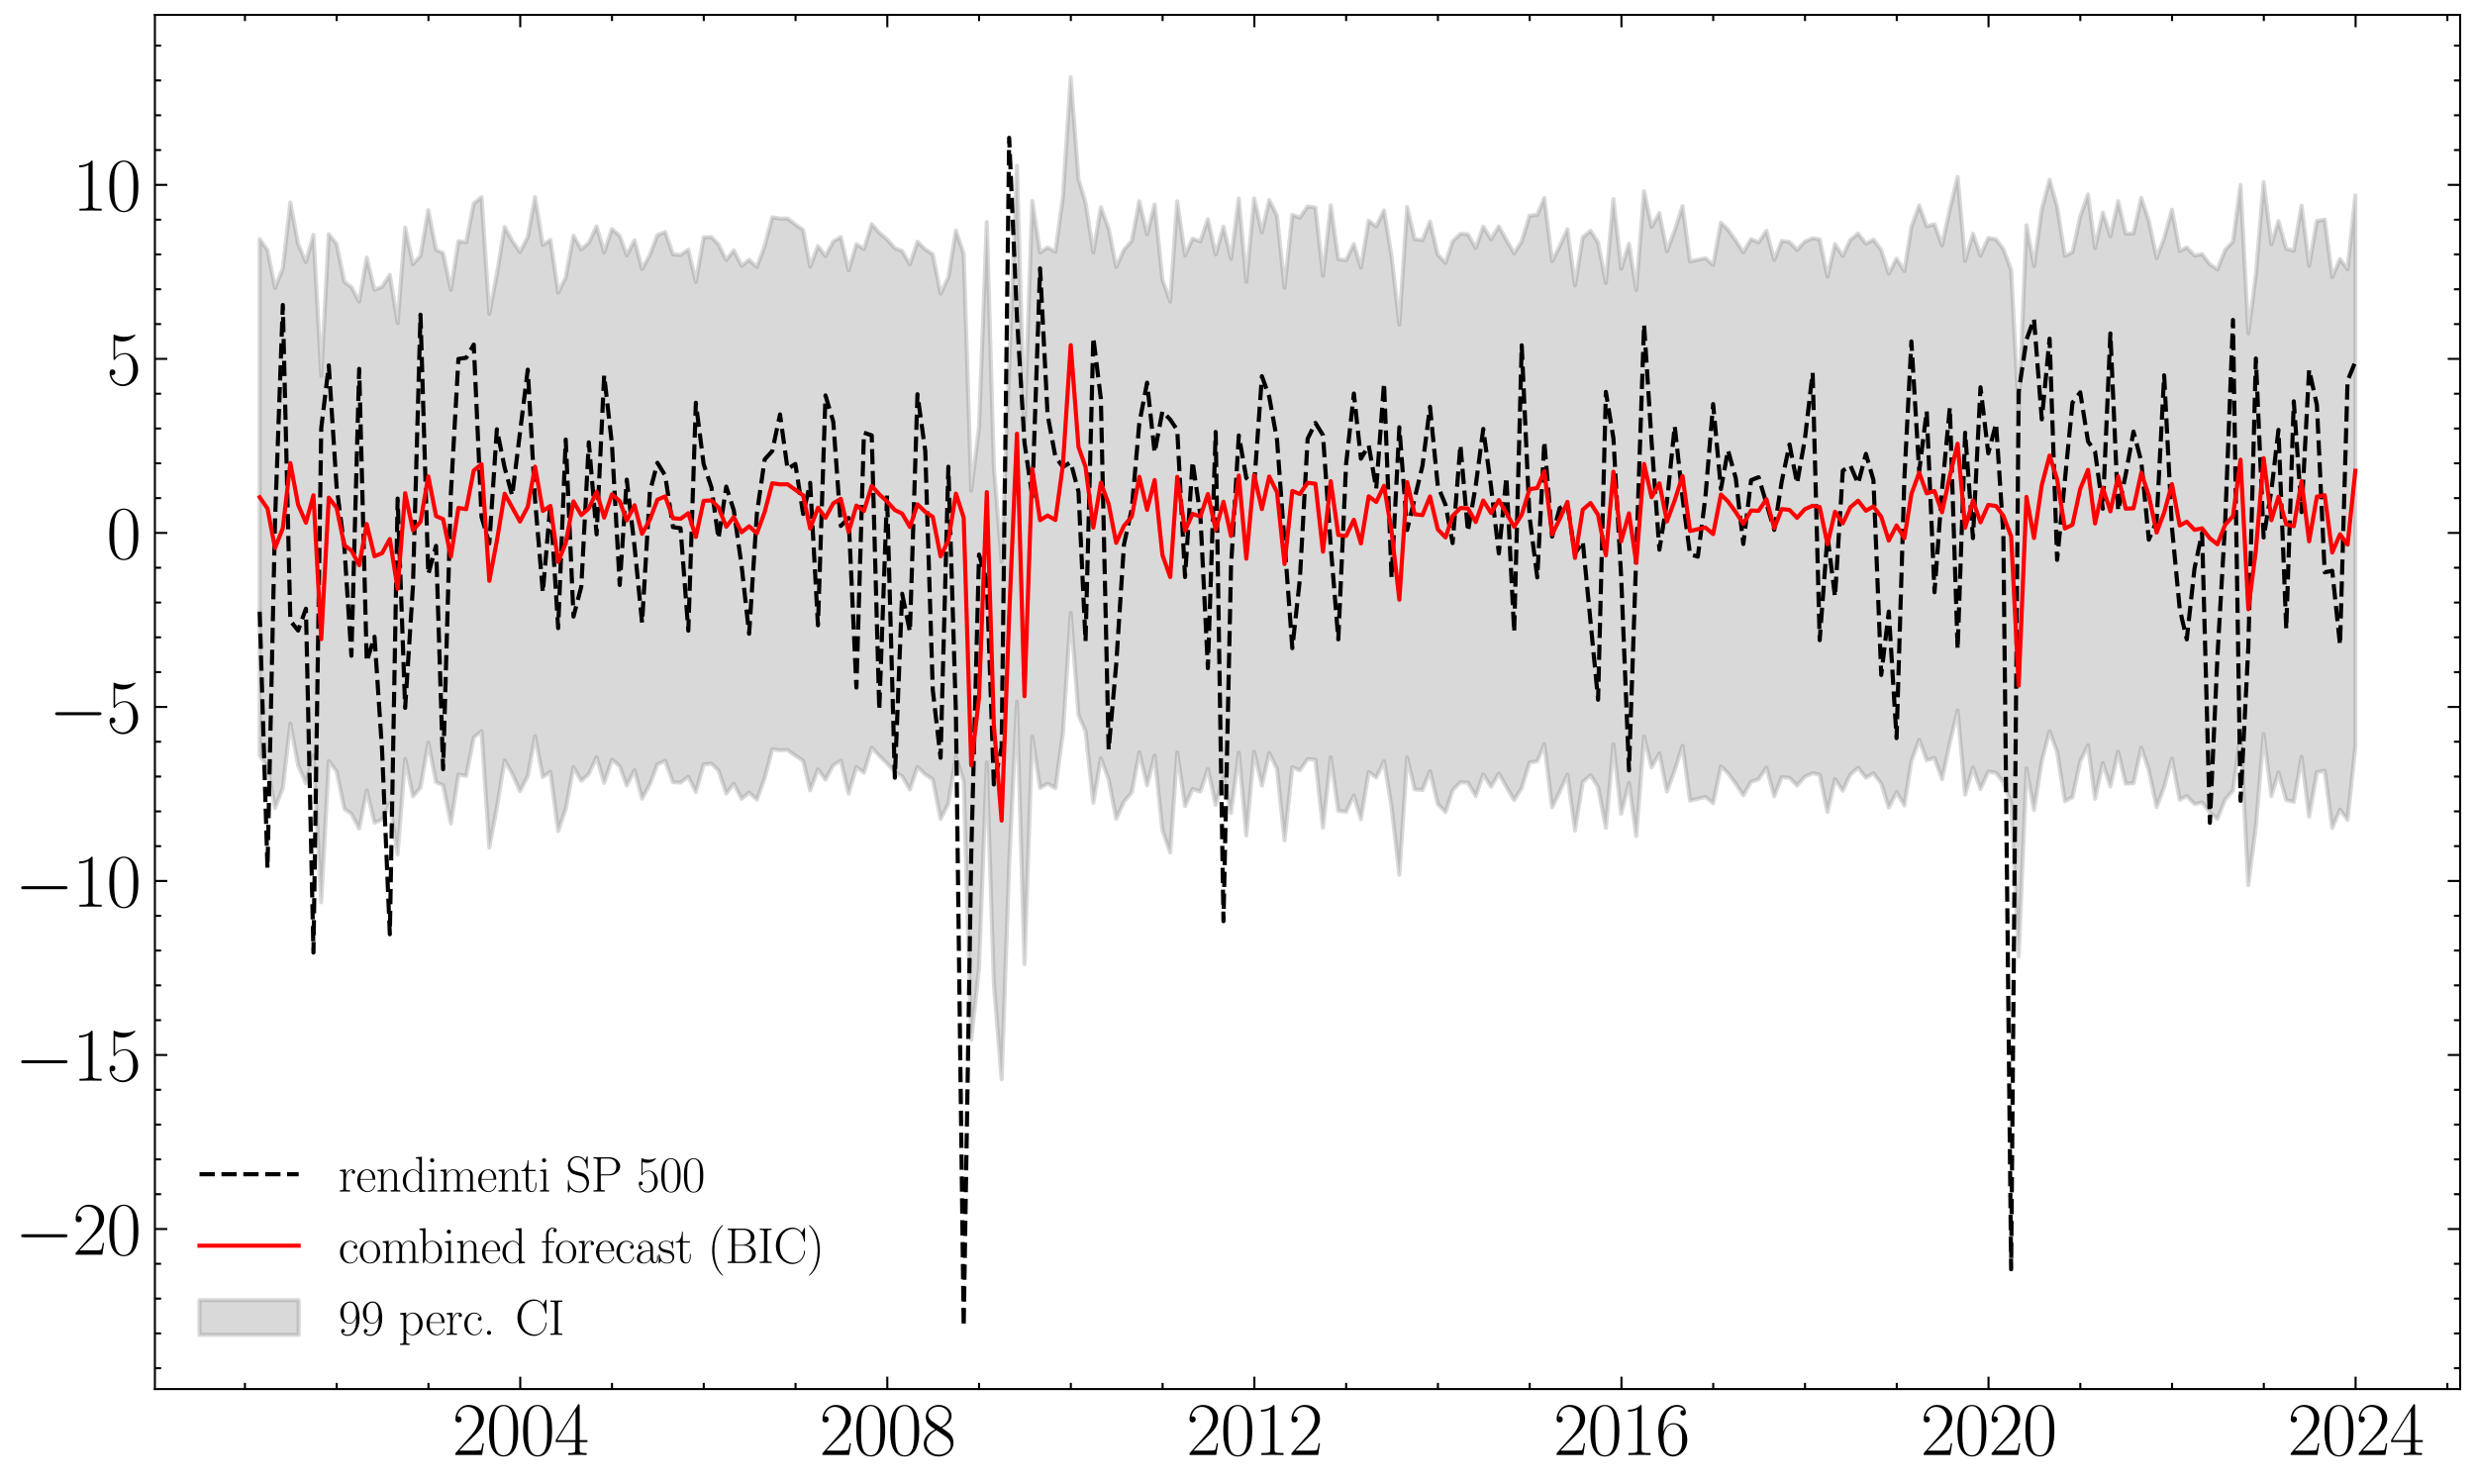 <?xml version="1.0" encoding="utf-8" standalone="no"?>
<!DOCTYPE svg PUBLIC "-//W3C//DTD SVG 1.1//EN"
  "http://www.w3.org/Graphics/SVG/1.1/DTD/svg11.dtd">
<svg xmlns:xlink="http://www.w3.org/1999/xlink" width="599.096pt" height="359.281pt" viewBox="0 0 599.096 359.281" xmlns="http://www.w3.org/2000/svg" version="1.1">
 <defs>
  <style type="text/css">*{stroke-linejoin: round; stroke-linecap: butt}</style>
 </defs>
 <g id="figure_1">
  <g id="patch_1">
   <path d="M 0 359.281 
L 599.096 359.281 
L 599.096 0 
L 0 0 
z
" style="fill: #ffffff"/>
  </g>
  <g id="axes_1">
   <g id="patch_2">
    <path d="M 37.496 336.24 
L 595.496 336.24 
L 595.496 3.6 
L 37.496 3.6 
z
" style="fill: #ffffff"/>
   </g>
   <g id="PolyCollection_1">
    <defs>
     <path id="m61c098bfae" d="M 62.86 -301.426 
L 62.86 -176.414 
L 64.745 -173.695 
L 66.57 -163.684 
L 68.455 -168.469 
L 70.28 -184.132 
L 72.165 -174.017 
L 74.05 -169.678 
L 75.875 -176.337 
L 77.76 -140.872 
L 79.585 -175.048 
L 81.47 -172.585 
L 83.355 -163.506 
L 85.058 -162.272 
L 86.943 -158.701 
L 88.768 -167.965 
L 90.653 -160.132 
L 92.478 -160.902 
L 94.363 -164.873 
L 96.248 -152.472 
L 98.073 -175.613 
L 99.958 -166.501 
L 101.783 -168.613 
L 103.668 -179.532 
L 105.553 -169.923 
L 107.256 -169.234 
L 109.142 -159.973 
L 110.966 -171.788 
L 112.851 -171.461 
L 114.676 -180.768 
L 116.561 -182.294 
L 118.446 -154.091 
L 120.271 -163.829 
L 122.156 -175.226 
L 123.981 -171.99 
L 125.866 -167.78 
L 127.751 -171.389 
L 129.515 -181.061 
L 131.4 -171.191 
L 133.225 -172.423 
L 135.11 -158.129 
L 136.935 -163.44 
L 138.82 -173.59 
L 140.705 -170.282 
L 142.53 -171.929 
L 144.415 -175.98 
L 146.24 -169.77 
L 148.125 -175.396 
L 150.01 -173.803 
L 151.713 -169.134 
L 153.599 -172.839 
L 155.423 -165.957 
L 157.308 -169.429 
L 159.133 -174.28 
L 161.018 -175.133 
L 162.904 -169.928 
L 164.728 -169.85 
L 166.613 -171.252 
L 168.438 -167.594 
L 170.323 -174.252 
L 172.209 -174.409 
L 173.911 -172.788 
L 175.797 -167.185 
L 177.621 -169.582 
L 179.507 -165.924 
L 181.331 -167.423 
L 183.216 -165.721 
L 185.102 -170.951 
L 186.926 -177.908 
L 188.811 -177.683 
L 190.636 -177.736 
L 192.521 -176.363 
L 194.407 -175.123 
L 196.11 -167.97 
L 197.995 -173.038 
L 199.819 -170.593 
L 201.705 -174.071 
L 203.529 -175.161 
L 205.414 -167.163 
L 207.3 -173.613 
L 209.124 -172.237 
L 211.01 -178.323 
L 212.834 -176.33 
L 214.719 -174.459 
L 216.605 -172.438 
L 218.368 -171.377 
L 220.254 -168.157 
L 222.078 -173.636 
L 223.964 -171.823 
L 225.788 -170.637 
L 227.673 -161.024 
L 229.559 -164.762 
L 231.383 -176.126 
L 233.269 -170.187 
L 235.093 -107.538 
L 236.978 -124.985 
L 238.864 -174.778 
L 240.567 -121.286 
L 242.452 -98.011 
L 244.276 -150.185 
L 246.162 -189.422 
L 247.986 -125.902 
L 249.872 -180.943 
L 251.757 -168.559 
L 253.581 -169.585 
L 255.467 -168.497 
L 257.291 -181.901 
L 259.177 -210.907 
L 261.062 -186.21 
L 262.765 -182.301 
L 264.65 -164.958 
L 266.475 -175.764 
L 268.36 -170.606 
L 270.184 -161.077 
L 272.07 -165.217 
L 273.955 -167.456 
L 275.779 -177.138 
L 277.665 -169.186 
L 279.489 -176.394 
L 281.375 -158.305 
L 283.26 -152.934 
L 284.963 -177.168 
L 286.848 -164.148 
L 288.673 -168.28 
L 290.558 -167.649 
L 292.382 -173.149 
L 294.268 -164.436 
L 296.153 -171.23 
L 297.978 -162.445 
L 299.863 -177.119 
L 301.687 -157.035 
L 303.573 -177.294 
L 305.458 -169.091 
L 307.222 -176.981 
L 309.107 -173.203 
L 310.932 -155.847 
L 312.817 -173.576 
L 314.641 -172.816 
L 316.527 -175.539 
L 318.412 -175.361 
L 320.237 -158.927 
L 322.122 -176.007 
L 323.946 -163.018 
L 325.832 -162.791 
L 327.717 -166.74 
L 329.42 -160.997 
L 331.305 -172.431 
L 333.13 -171.083 
L 335.015 -175.057 
L 336.84 -164.026 
L 338.725 -147.534 
L 340.61 -175.951 
L 342.435 -168.206 
L 344.32 -168.034 
L 346.144 -172.59 
L 348.03 -164.633 
L 349.915 -162.722 
L 351.618 -167.979 
L 353.503 -169.915 
L 355.328 -169.843 
L 357.213 -166.595 
L 359.038 -171.837 
L 360.923 -168.833 
L 362.808 -172.017 
L 364.633 -168.81 
L 366.518 -165.618 
L 368.343 -168.536 
L 370.228 -174.69 
L 372.113 -175.016 
L 373.816 -179.105 
L 375.701 -163.848 
L 377.526 -167.572 
L 379.411 -171.787 
L 381.236 -158.263 
L 383.121 -169.991 
L 385.006 -171.635 
L 386.831 -168.753 
L 388.716 -158.883 
L 390.541 -179.097 
L 392.426 -162.289 
L 394.311 -169.748 
L 396.075 -156.935 
L 397.96 -180.956 
L 399.785 -173.515 
L 401.67 -176.899 
L 403.495 -167.69 
L 405.38 -172.821 
L 407.265 -178.765 
L 409.09 -165.478 
L 410.975 -165.914 
L 412.8 -166.399 
L 414.685 -164.844 
L 416.57 -173.786 
L 418.273 -172.146 
L 420.159 -169.568 
L 421.983 -166.772 
L 423.868 -170.041 
L 425.693 -170.647 
L 427.578 -173.499 
L 429.463 -166.524 
L 431.288 -171.173 
L 433.173 -170.997 
L 434.998 -169.129 
L 436.883 -171.255 
L 438.768 -172.117 
L 440.471 -171.77 
L 442.357 -162.752 
L 444.181 -170.666 
L 446.066 -167.881 
L 447.891 -171.792 
L 449.776 -173.409 
L 451.662 -171.021 
L 453.486 -172.091 
L 455.371 -169.617 
L 457.196 -163.799 
L 459.081 -167.502 
L 460.967 -164.315 
L 462.669 -175.032 
L 464.555 -180.215 
L 466.379 -175.248 
L 468.265 -175.815 
L 470.089 -170.671 
L 471.974 -179.485 
L 473.86 -187.327 
L 475.684 -166.931 
L 477.57 -173.519 
L 479.394 -168.273 
L 481.279 -172.49 
L 483.165 -172.231 
L 484.928 -169.887 
L 486.814 -164.924 
L 488.638 -127.753 
L 490.524 -173.262 
L 492.348 -163.213 
L 494.233 -175.079 
L 496.119 -182.267 
L 497.943 -177.271 
L 499.828 -165.369 
L 501.653 -166.312 
L 503.538 -175.002 
L 505.424 -178.885 
L 507.126 -165.933 
L 509.012 -174.575 
L 510.836 -168.915 
L 512.722 -177.36 
L 514.546 -169.583 
L 516.431 -169.696 
L 518.317 -178.318 
L 520.141 -172.845 
L 522.027 -163.904 
L 523.851 -168.78 
L 525.736 -175.662 
L 527.622 -165.675 
L 529.325 -166.605 
L 531.21 -164.643 
L 533.034 -165.033 
L 534.92 -162.661 
L 536.744 -161.039 
L 538.63 -165.787 
L 540.515 -167.893 
L 542.339 -181.508 
L 544.225 -145.024 
L 546.049 -159.284 
L 547.935 -181.584 
L 549.82 -166.6 
L 551.523 -172.321 
L 553.408 -165.63 
L 555.233 -165.203 
L 557.118 -176.101 
L 558.942 -161.583 
L 560.828 -172.369 
L 562.713 -172.699 
L 564.538 -158.853 
L 566.423 -163.3 
L 568.247 -160.817 
L 570.133 -178.637 
L 570.133 -312.005 
L 570.133 -312.005 
L 568.247 -294.099 
L 566.423 -296.597 
L 564.538 -292.227 
L 562.713 -306.111 
L 560.828 -305.81 
L 558.942 -294.927 
L 557.118 -309.506 
L 555.233 -298.597 
L 553.408 -299.05 
L 551.523 -305.785 
L 549.82 -300.134 
L 547.935 -315.17 
L 546.049 -292.766 
L 544.225 -278.572 
L 542.339 -314.519 
L 540.515 -300.808 
L 538.63 -298.788 
L 536.744 -294.039 
L 534.92 -295.309 
L 533.034 -297.756 
L 531.21 -297.416 
L 529.325 -299.389 
L 527.622 -298.489 
L 525.736 -308.533 
L 523.851 -301.64 
L 522.027 -296.827 
L 520.141 -305.825 
L 518.317 -311.366 
L 516.431 -302.775 
L 514.546 -302.73 
L 512.722 -310.573 
L 510.836 -302.089 
L 509.012 -307.82 
L 507.126 -299.205 
L 505.424 -312.223 
L 503.538 -306.865 
L 501.653 -298.203 
L 499.828 -297.329 
L 497.943 -309.272 
L 496.119 -315.753 
L 494.233 -308.624 
L 492.348 -294.888 
L 490.524 -304.751 
L 488.638 -258.891 
L 486.814 -293.974 
L 484.928 -298.973 
L 483.165 -301.355 
L 481.279 -301.652 
L 479.394 -297.415 
L 477.57 -302.728 
L 475.684 -296.148 
L 473.86 -316.414 
L 471.974 -308.612 
L 470.089 -299.865 
L 468.265 -305.013 
L 466.379 -304.483 
L 464.555 -309.537 
L 462.669 -304.342 
L 460.967 -293.669 
L 459.081 -296.682 
L 457.196 -293.032 
L 455.371 -298.762 
L 453.486 -301.296 
L 451.662 -300.29 
L 449.776 -302.738 
L 447.891 -301.193 
L 446.066 -297.335 
L 444.181 -300.166 
L 442.357 -292.334 
L 440.471 -301.319 
L 438.768 -301.613 
L 436.883 -300.815 
L 434.998 -298.753 
L 433.173 -300.697 
L 431.288 -300.94 
L 429.463 -296.356 
L 427.578 -303.403 
L 425.693 -300.621 
L 423.868 -301.378 
L 421.983 -298.192 
L 420.159 -301.051 
L 418.273 -303.682 
L 416.57 -305.378 
L 414.685 -295.17 
L 412.8 -296.79 
L 410.975 -296.377 
L 409.09 -296.023 
L 407.265 -309.39 
L 405.38 -303.508 
L 403.495 -298.436 
L 401.67 -307.693 
L 399.785 -304.336 
L 397.96 -313.019 
L 396.075 -289.077 
L 394.311 -300.286 
L 392.426 -294.209 
L 390.541 -311.1 
L 388.716 -290.789 
L 386.831 -300.531 
L 385.006 -303.413 
L 383.121 -301.841 
L 381.236 -290.199 
L 379.411 -303.802 
L 377.526 -299.663 
L 375.701 -296.023 
L 373.816 -311.351 
L 372.113 -307.289 
L 370.228 -307.041 
L 368.343 -300.836 
L 366.518 -297.951 
L 364.633 -301.211 
L 362.808 -304.475 
L 360.923 -301.359 
L 359.038 -304.419 
L 357.213 -299.246 
L 355.328 -302.572 
L 353.503 -302.708 
L 351.618 -300.848 
L 349.915 -295.665 
L 348.03 -297.635 
L 346.144 -305.639 
L 344.32 -301.152 
L 342.435 -301.401 
L 340.61 -309.196 
L 338.725 -280.691 
L 336.84 -297.262 
L 335.015 -308.339 
L 333.13 -304.447 
L 331.305 -305.858 
L 329.42 -294.486 
L 327.717 -300.192 
L 325.832 -296.298 
L 323.946 -296.548 
L 322.122 -309.59 
L 320.237 -292.537 
L 318.412 -309.03 
L 316.527 -309.3 
L 314.641 -306.584 
L 312.817 -307.284 
L 310.932 -289.642 
L 309.107 -307.074 
L 307.222 -310.892 
L 305.458 -302.994 
L 303.573 -311.274 
L 301.687 -291.056 
L 299.863 -311.218 
L 297.978 -296.625 
L 296.153 -304.427 
L 294.268 -297.662 
L 292.382 -306.253 
L 290.558 -300.838 
L 288.673 -301.532 
L 286.848 -297.448 
L 284.963 -310.547 
L 283.26 -286.273 
L 281.375 -291.602 
L 279.489 -309.786 
L 277.665 -302.563 
L 275.779 -310.574 
L 273.955 -300.981 
L 272.07 -298.828 
L 270.184 -294.676 
L 268.36 -303.932 
L 266.475 -309.118 
L 264.65 -298.179 
L 262.765 -310.195 
L 261.062 -315.91 
L 259.177 -340.561 
L 257.291 -311.601 
L 255.467 -298.345 
L 253.581 -299.388 
L 251.757 -298.172 
L 249.872 -310.628 
L 247.986 -255.609 
L 246.162 -319.155 
L 244.276 -270.344 
L 242.452 -223.292 
L 240.567 -246.471 
L 238.864 -305.542 
L 236.978 -255.718 
L 235.093 -240.504 
L 233.269 -297.781 
L 231.383 -303.463 
L 229.559 -292.141 
L 227.673 -288.192 
L 225.788 -297.714 
L 223.964 -298.94 
L 222.078 -300.755 
L 220.254 -295.272 
L 218.368 -298.535 
L 216.605 -299.22 
L 214.719 -301.334 
L 212.834 -302.943 
L 211.01 -305.021 
L 209.124 -298.966 
L 207.3 -300.184 
L 205.414 -293.841 
L 203.529 -301.893 
L 201.705 -300.842 
L 199.819 -297.307 
L 197.995 -299.721 
L 196.11 -294.725 
L 194.407 -303.619 
L 192.521 -304.938 
L 190.636 -306.39 
L 188.811 -306.386 
L 186.926 -306.688 
L 185.102 -299.805 
L 183.216 -294.658 
L 181.331 -296.369 
L 179.507 -294.941 
L 177.621 -298.685 
L 175.797 -296.351 
L 173.911 -300.151 
L 172.209 -301.886 
L 170.323 -301.831 
L 168.438 -291.022 
L 166.613 -298.852 
L 164.728 -297.557 
L 162.904 -297.72 
L 161.018 -303.12 
L 159.133 -302.366 
L 157.308 -297.587 
L 155.423 -294.149 
L 153.599 -301.113 
L 151.713 -297.479 
L 150.01 -302.174 
L 148.125 -303.856 
L 146.24 -298.211 
L 144.415 -304.5 
L 142.53 -300.507 
L 140.705 -298.908 
L 138.82 -302.222 
L 136.935 -292.121 
L 135.11 -288.425 
L 133.225 -301.212 
L 131.4 -300.011 
L 129.515 -311.573 
L 127.751 -301.862 
L 125.866 -298.286 
L 123.981 -301.016 
L 122.156 -304.325 
L 120.271 -292.935 
L 118.446 -283.302 
L 116.561 -311.557 
L 114.676 -310.009 
L 112.851 -300.613 
L 110.966 -300.897 
L 109.142 -289.113 
L 107.256 -298.02 
L 105.553 -298.783 
L 103.668 -308.425 
L 101.783 -297.363 
L 99.958 -295.336 
L 98.073 -304.182 
L 96.248 -281.041 
L 94.363 -292.738 
L 92.478 -289.844 
L 90.653 -289.12 
L 88.768 -296.916 
L 86.943 -286.257 
L 85.058 -289.785 
L 83.355 -291.075 
L 81.47 -300.203 
L 79.585 -302.604 
L 77.76 -268.282 
L 75.875 -302.454 
L 74.05 -295.826 
L 72.165 -300.188 
L 70.28 -310.25 
L 68.455 -294.292 
L 66.57 -289.595 
L 64.745 -298.712 
L 62.86 -301.426 
z
" style="stroke: #808080; stroke-opacity: 0.3"/>
    </defs>
    <g clip-path="url(#p755a82c722)">
     <use xlink:href="#m61c098bfae" x="0" y="359.281" style="fill: #808080; fill-opacity: 0.3; stroke: #808080; stroke-opacity: 0.3"/>
    </g>
   </g>
   <g id="matplotlib.axis_1">
    <g id="xtick_1">
     <g id="line2d_1">
      <defs>
       <path id="mc39280da52" d="M 0 0 
L 0 -3 
" style="stroke: #000000; stroke-width: 0.5"/>
      </defs>
      <g>
       <use xlink:href="#mc39280da52" x="125.927" y="336.24" style="stroke: #000000; stroke-width: 0.5"/>
      </g>
     </g>
     <g id="line2d_2">
      <defs>
       <path id="m7d1f02d371" d="M 0 0 
L 0 3 
" style="stroke: #000000; stroke-width: 0.5"/>
      </defs>
      <g>
       <use xlink:href="#m7d1f02d371" x="125.927" y="3.6" style="stroke: #000000; stroke-width: 0.5"/>
      </g>
     </g>
     <g id="text_1">
      <!-- $\mathdefault{2004}$ -->
      <g transform="translate(109.478 352.193) scale(0.18 -0.18)">
       <defs>
        <path id="CMR17-32" d="M 2669 990 
L 2554 990 
C 2490 537 2438 460 2413 422 
C 2381 371 1920 371 1830 371 
L 602 371 
C 832 620 1280 1073 1824 1596 
C 2214 1966 2669 2400 2669 3033 
C 2669 3788 2067 4224 1395 4224 
C 691 4224 262 3603 262 3027 
C 262 2777 448 2745 525 2745 
C 589 2745 781 2783 781 3007 
C 781 3206 614 3264 525 3264 
C 486 3264 448 3257 422 3244 
C 544 3788 915 4057 1306 4057 
C 1862 4057 2227 3616 2227 3033 
C 2227 2477 1901 1998 1536 1583 
L 262 147 
L 262 0 
L 2515 0 
L 2669 990 
z
" transform="scale(0.016)"/>
        <path id="CMR17-30" d="M 2688 2038 
C 2688 2430 2682 3099 2413 3613 
C 2176 4063 1798 4224 1466 4224 
C 1158 4224 768 4082 525 3620 
C 269 3137 243 2539 243 2038 
C 243 1671 250 1112 448 623 
C 723 -39 1216 -128 1466 -128 
C 1760 -128 2208 -7 2470 604 
C 2662 1048 2688 1568 2688 2038 
z
M 1466 -26 
C 1056 -26 813 328 723 816 
C 653 1196 653 1749 653 2109 
C 653 2604 653 3015 736 3407 
C 858 3954 1216 4121 1466 4121 
C 1728 4121 2067 3947 2189 3420 
C 2272 3054 2278 2623 2278 2109 
C 2278 1691 2278 1176 2202 797 
C 2067 96 1690 -26 1466 -26 
z
" transform="scale(0.016)"/>
        <path id="CMR17-34" d="M 2150 4147 
C 2150 4281 2144 4288 2029 4288 
L 128 1254 
L 128 1088 
L 1779 1088 
L 1779 460 
C 1779 230 1766 166 1318 166 
L 1197 166 
L 1197 0 
C 1402 12 1747 12 1965 12 
C 2182 12 2528 12 2733 0 
L 2733 166 
L 2611 166 
C 2163 166 2150 230 2150 460 
L 2150 1088 
L 2803 1088 
L 2803 1254 
L 2150 1254 
L 2150 4147 
z
M 1798 3723 
L 1798 1254 
L 256 1254 
L 1798 3723 
z
" transform="scale(0.016)"/>
       </defs>
       <use xlink:href="#CMR17-32" transform="scale(0.996)"/>
       <use xlink:href="#CMR17-30" transform="translate(45.69 0) scale(0.996)"/>
       <use xlink:href="#CMR17-30" transform="translate(91.381 0) scale(0.996)"/>
       <use xlink:href="#CMR17-34" transform="translate(137.071 0) scale(0.996)"/>
      </g>
     </g>
    </g>
    <g id="xtick_2">
     <g id="line2d_3">
      <g>
       <use xlink:href="#mc39280da52" x="214.78" y="336.24" style="stroke: #000000; stroke-width: 0.5"/>
      </g>
     </g>
     <g id="line2d_4">
      <g>
       <use xlink:href="#m7d1f02d371" x="214.78" y="3.6" style="stroke: #000000; stroke-width: 0.5"/>
      </g>
     </g>
     <g id="text_2">
      <!-- $\mathdefault{2008}$ -->
      <g transform="translate(198.332 352.193) scale(0.18 -0.18)">
       <defs>
        <path id="CMR17-38" d="M 1741 2289 
C 2144 2494 2554 2803 2554 3298 
C 2554 3884 1990 4224 1472 4224 
C 890 4224 378 3800 378 3215 
C 378 3054 416 2777 666 2533 
C 730 2469 998 2276 1171 2154 
C 883 2006 211 1652 211 945 
C 211 282 838 -128 1459 -128 
C 2144 -128 2720 366 2720 1022 
C 2720 1607 2330 1877 2074 2051 
L 1741 2289 
z
M 902 2855 
C 851 2887 595 3086 595 3388 
C 595 3781 998 4076 1459 4076 
C 1965 4076 2336 3716 2336 3298 
C 2336 2700 1670 2359 1638 2359 
C 1632 2359 1626 2359 1574 2398 
L 902 2855 
z
M 2080 1536 
C 2176 1466 2483 1253 2483 861 
C 2483 385 2010 25 1472 25 
C 890 25 448 443 448 951 
C 448 1459 838 1884 1280 2083 
L 2080 1536 
z
" transform="scale(0.016)"/>
       </defs>
       <use xlink:href="#CMR17-32" transform="scale(0.996)"/>
       <use xlink:href="#CMR17-30" transform="translate(45.69 0) scale(0.996)"/>
       <use xlink:href="#CMR17-30" transform="translate(91.381 0) scale(0.996)"/>
       <use xlink:href="#CMR17-38" transform="translate(137.071 0) scale(0.996)"/>
      </g>
     </g>
    </g>
    <g id="xtick_3">
     <g id="line2d_5">
      <g>
       <use xlink:href="#mc39280da52" x="303.634" y="336.24" style="stroke: #000000; stroke-width: 0.5"/>
      </g>
     </g>
     <g id="line2d_6">
      <g>
       <use xlink:href="#m7d1f02d371" x="303.634" y="3.6" style="stroke: #000000; stroke-width: 0.5"/>
      </g>
     </g>
     <g id="text_3">
      <!-- $\mathdefault{2012}$ -->
      <g transform="translate(287.185 352.193) scale(0.18 -0.18)">
       <defs>
        <path id="CMR17-31" d="M 1702 4083 
C 1702 4217 1696 4224 1606 4224 
C 1357 3927 979 3833 621 3820 
C 602 3820 570 3820 563 3808 
C 557 3795 557 3782 557 3648 
C 755 3648 1088 3686 1344 3839 
L 1344 467 
C 1344 243 1331 166 781 166 
L 589 166 
L 589 0 
C 896 6 1216 12 1523 12 
C 1830 12 2150 6 2458 0 
L 2458 166 
L 2266 166 
C 1715 166 1702 236 1702 467 
L 1702 4083 
z
" transform="scale(0.016)"/>
       </defs>
       <use xlink:href="#CMR17-32" transform="scale(0.996)"/>
       <use xlink:href="#CMR17-30" transform="translate(45.69 0) scale(0.996)"/>
       <use xlink:href="#CMR17-31" transform="translate(91.381 0) scale(0.996)"/>
       <use xlink:href="#CMR17-32" transform="translate(137.071 0) scale(0.996)"/>
      </g>
     </g>
    </g>
    <g id="xtick_4">
     <g id="line2d_7">
      <g>
       <use xlink:href="#mc39280da52" x="392.487" y="336.24" style="stroke: #000000; stroke-width: 0.5"/>
      </g>
     </g>
     <g id="line2d_8">
      <g>
       <use xlink:href="#m7d1f02d371" x="392.487" y="3.6" style="stroke: #000000; stroke-width: 0.5"/>
      </g>
     </g>
     <g id="text_4">
      <!-- $\mathdefault{2016}$ -->
      <g transform="translate(376.038 352.193) scale(0.18 -0.18)">
       <defs>
        <path id="CMR17-36" d="M 678 2198 
C 678 3712 1395 4076 1811 4076 
C 1946 4076 2272 4049 2400 3782 
C 2298 3782 2106 3782 2106 3558 
C 2106 3385 2246 3328 2336 3328 
C 2394 3328 2566 3353 2566 3571 
C 2566 3987 2246 4224 1805 4224 
C 1043 4224 243 3411 243 2011 
C 243 257 966 -128 1478 -128 
C 2099 -128 2688 431 2688 1295 
C 2688 2101 2170 2688 1517 2688 
C 1126 2688 838 2430 678 1979 
L 678 2198 
z
M 1478 25 
C 691 25 691 1212 691 1450 
C 691 1914 909 2585 1504 2585 
C 1613 2585 1926 2585 2138 2140 
C 2253 1889 2253 1624 2253 1302 
C 2253 954 2253 696 2118 438 
C 1978 173 1773 25 1478 25 
z
" transform="scale(0.016)"/>
       </defs>
       <use xlink:href="#CMR17-32" transform="scale(0.996)"/>
       <use xlink:href="#CMR17-30" transform="translate(45.69 0) scale(0.996)"/>
       <use xlink:href="#CMR17-31" transform="translate(91.381 0) scale(0.996)"/>
       <use xlink:href="#CMR17-36" transform="translate(137.071 0) scale(0.996)"/>
      </g>
     </g>
    </g>
    <g id="xtick_5">
     <g id="line2d_9">
      <g>
       <use xlink:href="#mc39280da52" x="481.34" y="336.24" style="stroke: #000000; stroke-width: 0.5"/>
      </g>
     </g>
     <g id="line2d_10">
      <g>
       <use xlink:href="#m7d1f02d371" x="481.34" y="3.6" style="stroke: #000000; stroke-width: 0.5"/>
      </g>
     </g>
     <g id="text_5">
      <!-- $\mathdefault{2020}$ -->
      <g transform="translate(464.892 352.193) scale(0.18 -0.18)">
       <use xlink:href="#CMR17-32" transform="scale(0.996)"/>
       <use xlink:href="#CMR17-30" transform="translate(45.69 0) scale(0.996)"/>
       <use xlink:href="#CMR17-32" transform="translate(91.381 0) scale(0.996)"/>
       <use xlink:href="#CMR17-30" transform="translate(137.071 0) scale(0.996)"/>
      </g>
     </g>
    </g>
    <g id="xtick_6">
     <g id="line2d_11">
      <g>
       <use xlink:href="#mc39280da52" x="570.193" y="336.24" style="stroke: #000000; stroke-width: 0.5"/>
      </g>
     </g>
     <g id="line2d_12">
      <g>
       <use xlink:href="#m7d1f02d371" x="570.193" y="3.6" style="stroke: #000000; stroke-width: 0.5"/>
      </g>
     </g>
     <g id="text_6">
      <!-- $\mathdefault{2024}$ -->
      <g transform="translate(553.745 352.193) scale(0.18 -0.18)">
       <use xlink:href="#CMR17-32" transform="scale(0.996)"/>
       <use xlink:href="#CMR17-30" transform="translate(45.69 0) scale(0.996)"/>
       <use xlink:href="#CMR17-32" transform="translate(91.381 0) scale(0.996)"/>
       <use xlink:href="#CMR17-34" transform="translate(137.071 0) scale(0.996)"/>
      </g>
     </g>
    </g>
    <g id="xtick_7">
     <g id="line2d_13">
      <defs>
       <path id="m4f9e3823c9" d="M 0 0 
L 0 -1.5 
" style="stroke: #000000; stroke-width: 0.5"/>
      </defs>
      <g>
       <use xlink:href="#m4f9e3823c9" x="59.287" y="336.24" style="stroke: #000000; stroke-width: 0.5"/>
      </g>
     </g>
     <g id="line2d_14">
      <defs>
       <path id="ma9c3c479db" d="M 0 0 
L 0 1.5 
" style="stroke: #000000; stroke-width: 0.5"/>
      </defs>
      <g>
       <use xlink:href="#ma9c3c479db" x="59.287" y="3.6" style="stroke: #000000; stroke-width: 0.5"/>
      </g>
     </g>
    </g>
    <g id="xtick_8">
     <g id="line2d_15">
      <g>
       <use xlink:href="#m4f9e3823c9" x="81.5" y="336.24" style="stroke: #000000; stroke-width: 0.5"/>
      </g>
     </g>
     <g id="line2d_16">
      <g>
       <use xlink:href="#ma9c3c479db" x="81.5" y="3.6" style="stroke: #000000; stroke-width: 0.5"/>
      </g>
     </g>
    </g>
    <g id="xtick_9">
     <g id="line2d_17">
      <g>
       <use xlink:href="#m4f9e3823c9" x="103.714" y="336.24" style="stroke: #000000; stroke-width: 0.5"/>
      </g>
     </g>
     <g id="line2d_18">
      <g>
       <use xlink:href="#ma9c3c479db" x="103.714" y="3.6" style="stroke: #000000; stroke-width: 0.5"/>
      </g>
     </g>
    </g>
    <g id="xtick_10">
     <g id="line2d_19">
      <g>
       <use xlink:href="#m4f9e3823c9" x="148.14" y="336.24" style="stroke: #000000; stroke-width: 0.5"/>
      </g>
     </g>
     <g id="line2d_20">
      <g>
       <use xlink:href="#ma9c3c479db" x="148.14" y="3.6" style="stroke: #000000; stroke-width: 0.5"/>
      </g>
     </g>
    </g>
    <g id="xtick_11">
     <g id="line2d_21">
      <g>
       <use xlink:href="#m4f9e3823c9" x="170.354" y="336.24" style="stroke: #000000; stroke-width: 0.5"/>
      </g>
     </g>
     <g id="line2d_22">
      <g>
       <use xlink:href="#ma9c3c479db" x="170.354" y="3.6" style="stroke: #000000; stroke-width: 0.5"/>
      </g>
     </g>
    </g>
    <g id="xtick_12">
     <g id="line2d_23">
      <g>
       <use xlink:href="#m4f9e3823c9" x="192.567" y="336.24" style="stroke: #000000; stroke-width: 0.5"/>
      </g>
     </g>
     <g id="line2d_24">
      <g>
       <use xlink:href="#ma9c3c479db" x="192.567" y="3.6" style="stroke: #000000; stroke-width: 0.5"/>
      </g>
     </g>
    </g>
    <g id="xtick_13">
     <g id="line2d_25">
      <g>
       <use xlink:href="#m4f9e3823c9" x="236.994" y="336.24" style="stroke: #000000; stroke-width: 0.5"/>
      </g>
     </g>
     <g id="line2d_26">
      <g>
       <use xlink:href="#ma9c3c479db" x="236.994" y="3.6" style="stroke: #000000; stroke-width: 0.5"/>
      </g>
     </g>
    </g>
    <g id="xtick_14">
     <g id="line2d_27">
      <g>
       <use xlink:href="#m4f9e3823c9" x="259.207" y="336.24" style="stroke: #000000; stroke-width: 0.5"/>
      </g>
     </g>
     <g id="line2d_28">
      <g>
       <use xlink:href="#ma9c3c479db" x="259.207" y="3.6" style="stroke: #000000; stroke-width: 0.5"/>
      </g>
     </g>
    </g>
    <g id="xtick_15">
     <g id="line2d_29">
      <g>
       <use xlink:href="#m4f9e3823c9" x="281.42" y="336.24" style="stroke: #000000; stroke-width: 0.5"/>
      </g>
     </g>
     <g id="line2d_30">
      <g>
       <use xlink:href="#ma9c3c479db" x="281.42" y="3.6" style="stroke: #000000; stroke-width: 0.5"/>
      </g>
     </g>
    </g>
    <g id="xtick_16">
     <g id="line2d_31">
      <g>
       <use xlink:href="#m4f9e3823c9" x="325.847" y="336.24" style="stroke: #000000; stroke-width: 0.5"/>
      </g>
     </g>
     <g id="line2d_32">
      <g>
       <use xlink:href="#ma9c3c479db" x="325.847" y="3.6" style="stroke: #000000; stroke-width: 0.5"/>
      </g>
     </g>
    </g>
    <g id="xtick_17">
     <g id="line2d_33">
      <g>
       <use xlink:href="#m4f9e3823c9" x="348.06" y="336.24" style="stroke: #000000; stroke-width: 0.5"/>
      </g>
     </g>
     <g id="line2d_34">
      <g>
       <use xlink:href="#ma9c3c479db" x="348.06" y="3.6" style="stroke: #000000; stroke-width: 0.5"/>
      </g>
     </g>
    </g>
    <g id="xtick_18">
     <g id="line2d_35">
      <g>
       <use xlink:href="#m4f9e3823c9" x="370.274" y="336.24" style="stroke: #000000; stroke-width: 0.5"/>
      </g>
     </g>
     <g id="line2d_36">
      <g>
       <use xlink:href="#ma9c3c479db" x="370.274" y="3.6" style="stroke: #000000; stroke-width: 0.5"/>
      </g>
     </g>
    </g>
    <g id="xtick_19">
     <g id="line2d_37">
      <g>
       <use xlink:href="#m4f9e3823c9" x="414.7" y="336.24" style="stroke: #000000; stroke-width: 0.5"/>
      </g>
     </g>
     <g id="line2d_38">
      <g>
       <use xlink:href="#ma9c3c479db" x="414.7" y="3.6" style="stroke: #000000; stroke-width: 0.5"/>
      </g>
     </g>
    </g>
    <g id="xtick_20">
     <g id="line2d_39">
      <g>
       <use xlink:href="#m4f9e3823c9" x="436.914" y="336.24" style="stroke: #000000; stroke-width: 0.5"/>
      </g>
     </g>
     <g id="line2d_40">
      <g>
       <use xlink:href="#ma9c3c479db" x="436.914" y="3.6" style="stroke: #000000; stroke-width: 0.5"/>
      </g>
     </g>
    </g>
    <g id="xtick_21">
     <g id="line2d_41">
      <g>
       <use xlink:href="#m4f9e3823c9" x="459.127" y="336.24" style="stroke: #000000; stroke-width: 0.5"/>
      </g>
     </g>
     <g id="line2d_42">
      <g>
       <use xlink:href="#ma9c3c479db" x="459.127" y="3.6" style="stroke: #000000; stroke-width: 0.5"/>
      </g>
     </g>
    </g>
    <g id="xtick_22">
     <g id="line2d_43">
      <g>
       <use xlink:href="#m4f9e3823c9" x="503.554" y="336.24" style="stroke: #000000; stroke-width: 0.5"/>
      </g>
     </g>
     <g id="line2d_44">
      <g>
       <use xlink:href="#ma9c3c479db" x="503.554" y="3.6" style="stroke: #000000; stroke-width: 0.5"/>
      </g>
     </g>
    </g>
    <g id="xtick_23">
     <g id="line2d_45">
      <g>
       <use xlink:href="#m4f9e3823c9" x="525.767" y="336.24" style="stroke: #000000; stroke-width: 0.5"/>
      </g>
     </g>
     <g id="line2d_46">
      <g>
       <use xlink:href="#ma9c3c479db" x="525.767" y="3.6" style="stroke: #000000; stroke-width: 0.5"/>
      </g>
     </g>
    </g>
    <g id="xtick_24">
     <g id="line2d_47">
      <g>
       <use xlink:href="#m4f9e3823c9" x="547.98" y="336.24" style="stroke: #000000; stroke-width: 0.5"/>
      </g>
     </g>
     <g id="line2d_48">
      <g>
       <use xlink:href="#ma9c3c479db" x="547.98" y="3.6" style="stroke: #000000; stroke-width: 0.5"/>
      </g>
     </g>
    </g>
    <g id="xtick_25">
     <g id="line2d_49">
      <g>
       <use xlink:href="#m4f9e3823c9" x="592.407" y="336.24" style="stroke: #000000; stroke-width: 0.5"/>
      </g>
     </g>
     <g id="line2d_50">
      <g>
       <use xlink:href="#ma9c3c479db" x="592.407" y="3.6" style="stroke: #000000; stroke-width: 0.5"/>
      </g>
     </g>
    </g>
   </g>
   <g id="matplotlib.axis_2">
    <g id="ytick_1">
     <g id="line2d_51">
      <defs>
       <path id="me3ff1099da" d="M 0 0 
L 3 0 
" style="stroke: #000000; stroke-width: 0.5"/>
      </defs>
      <g>
       <use xlink:href="#me3ff1099da" x="37.496" y="297.493" style="stroke: #000000; stroke-width: 0.5"/>
      </g>
     </g>
     <g id="line2d_52">
      <defs>
       <path id="md8b60871fa" d="M 0 0 
L -3 0 
" style="stroke: #000000; stroke-width: 0.5"/>
      </defs>
      <g>
       <use xlink:href="#md8b60871fa" x="595.496" y="297.493" style="stroke: #000000; stroke-width: 0.5"/>
      </g>
     </g>
     <g id="text_7">
      <!-- $\mathdefault{−20}$ -->
      <g transform="translate(3.6 303.72) scale(0.18 -0.18)">
       <defs>
        <path id="CMSY10-0" d="M 4218 1472 
C 4326 1472 4442 1472 4442 1600 
C 4442 1728 4326 1728 4218 1728 
L 755 1728 
C 646 1728 531 1728 531 1600 
C 531 1472 646 1472 755 1472 
L 4218 1472 
z
" transform="scale(0.016)"/>
       </defs>
       <use xlink:href="#CMSY10-0" transform="scale(0.996)"/>
       <use xlink:href="#CMR17-32" transform="translate(77.487 0) scale(0.996)"/>
       <use xlink:href="#CMR17-30" transform="translate(123.178 0) scale(0.996)"/>
      </g>
     </g>
    </g>
    <g id="ytick_2">
     <g id="line2d_53">
      <g>
       <use xlink:href="#me3ff1099da" x="37.496" y="255.369" style="stroke: #000000; stroke-width: 0.5"/>
      </g>
     </g>
     <g id="line2d_54">
      <g>
       <use xlink:href="#md8b60871fa" x="595.496" y="255.369" style="stroke: #000000; stroke-width: 0.5"/>
      </g>
     </g>
     <g id="text_8">
      <!-- $\mathdefault{−15}$ -->
      <g transform="translate(3.6 261.596) scale(0.18 -0.18)">
       <defs>
        <path id="CMR17-35" d="M 730 3750 
C 794 3724 1056 3641 1325 3641 
C 1920 3641 2246 3961 2432 4140 
C 2432 4191 2432 4224 2394 4224 
C 2387 4224 2374 4224 2323 4198 
C 2099 4102 1837 4032 1517 4032 
C 1325 4032 1037 4055 723 4191 
C 653 4224 640 4224 634 4224 
C 602 4224 595 4217 595 4090 
L 595 2231 
C 595 2113 595 2080 659 2080 
C 691 2080 704 2093 736 2139 
C 941 2435 1222 2560 1542 2560 
C 1766 2560 2246 2415 2246 1293 
C 2246 1087 2246 716 2054 422 
C 1894 159 1645 25 1370 25 
C 947 25 518 319 403 812 
C 429 806 480 793 506 793 
C 589 793 749 838 749 1036 
C 749 1209 627 1280 506 1280 
C 358 1280 262 1190 262 1011 
C 262 454 704 -128 1382 -128 
C 2042 -128 2669 441 2669 1267 
C 2669 2054 2170 2662 1549 2662 
C 1222 2662 947 2540 730 2304 
L 730 3750 
z
" transform="scale(0.016)"/>
       </defs>
       <use xlink:href="#CMSY10-0" transform="scale(0.996)"/>
       <use xlink:href="#CMR17-31" transform="translate(77.487 0) scale(0.996)"/>
       <use xlink:href="#CMR17-35" transform="translate(123.178 0) scale(0.996)"/>
      </g>
     </g>
    </g>
    <g id="ytick_3">
     <g id="line2d_55">
      <g>
       <use xlink:href="#me3ff1099da" x="37.496" y="213.245" style="stroke: #000000; stroke-width: 0.5"/>
      </g>
     </g>
     <g id="line2d_56">
      <g>
       <use xlink:href="#md8b60871fa" x="595.496" y="213.245" style="stroke: #000000; stroke-width: 0.5"/>
      </g>
     </g>
     <g id="text_9">
      <!-- $\mathdefault{−10}$ -->
      <g transform="translate(3.6 219.472) scale(0.18 -0.18)">
       <use xlink:href="#CMSY10-0" transform="scale(0.996)"/>
       <use xlink:href="#CMR17-31" transform="translate(77.487 0) scale(0.996)"/>
       <use xlink:href="#CMR17-30" transform="translate(123.178 0) scale(0.996)"/>
      </g>
     </g>
    </g>
    <g id="ytick_4">
     <g id="line2d_57">
      <g>
       <use xlink:href="#me3ff1099da" x="37.496" y="171.122" style="stroke: #000000; stroke-width: 0.5"/>
      </g>
     </g>
     <g id="line2d_58">
      <g>
       <use xlink:href="#md8b60871fa" x="595.496" y="171.122" style="stroke: #000000; stroke-width: 0.5"/>
      </g>
     </g>
     <g id="text_10">
      <!-- $\mathdefault{−5}$ -->
      <g transform="translate(11.824 177.348) scale(0.18 -0.18)">
       <use xlink:href="#CMSY10-0" transform="scale(0.996)"/>
       <use xlink:href="#CMR17-35" transform="translate(77.487 0) scale(0.996)"/>
      </g>
     </g>
    </g>
    <g id="ytick_5">
     <g id="line2d_59">
      <g>
       <use xlink:href="#me3ff1099da" x="37.496" y="128.998" style="stroke: #000000; stroke-width: 0.5"/>
      </g>
     </g>
     <g id="line2d_60">
      <g>
       <use xlink:href="#md8b60871fa" x="595.496" y="128.998" style="stroke: #000000; stroke-width: 0.5"/>
      </g>
     </g>
     <g id="text_11">
      <!-- $\mathdefault{0}$ -->
      <g transform="translate(25.772 135.224) scale(0.18 -0.18)">
       <use xlink:href="#CMR17-30" transform="scale(0.996)"/>
      </g>
     </g>
    </g>
    <g id="ytick_6">
     <g id="line2d_61">
      <g>
       <use xlink:href="#me3ff1099da" x="37.496" y="86.874" style="stroke: #000000; stroke-width: 0.5"/>
      </g>
     </g>
     <g id="line2d_62">
      <g>
       <use xlink:href="#md8b60871fa" x="595.496" y="86.874" style="stroke: #000000; stroke-width: 0.5"/>
      </g>
     </g>
     <g id="text_12">
      <!-- $\mathdefault{5}$ -->
      <g transform="translate(25.772 93.101) scale(0.18 -0.18)">
       <use xlink:href="#CMR17-35" transform="scale(0.996)"/>
      </g>
     </g>
    </g>
    <g id="ytick_7">
     <g id="line2d_63">
      <g>
       <use xlink:href="#me3ff1099da" x="37.496" y="44.75" style="stroke: #000000; stroke-width: 0.5"/>
      </g>
     </g>
     <g id="line2d_64">
      <g>
       <use xlink:href="#md8b60871fa" x="595.496" y="44.75" style="stroke: #000000; stroke-width: 0.5"/>
      </g>
     </g>
     <g id="text_13">
      <!-- $\mathdefault{10}$ -->
      <g transform="translate(17.548 50.977) scale(0.18 -0.18)">
       <use xlink:href="#CMR17-31" transform="scale(0.996)"/>
       <use xlink:href="#CMR17-30" transform="translate(45.69 0) scale(0.996)"/>
      </g>
     </g>
    </g>
    <g id="ytick_8">
     <g id="line2d_65">
      <defs>
       <path id="m16c54a8413" d="M 0 0 
L 1.5 0 
" style="stroke: #000000; stroke-width: 0.5"/>
      </defs>
      <g>
       <use xlink:href="#m16c54a8413" x="37.496" y="331.192" style="stroke: #000000; stroke-width: 0.5"/>
      </g>
     </g>
     <g id="line2d_66">
      <defs>
       <path id="m0ea4396fea" d="M 0 0 
L -1.5 0 
" style="stroke: #000000; stroke-width: 0.5"/>
      </defs>
      <g>
       <use xlink:href="#m0ea4396fea" x="595.496" y="331.192" style="stroke: #000000; stroke-width: 0.5"/>
      </g>
     </g>
    </g>
    <g id="ytick_9">
     <g id="line2d_67">
      <g>
       <use xlink:href="#m16c54a8413" x="37.496" y="322.767" style="stroke: #000000; stroke-width: 0.5"/>
      </g>
     </g>
     <g id="line2d_68">
      <g>
       <use xlink:href="#m0ea4396fea" x="595.496" y="322.767" style="stroke: #000000; stroke-width: 0.5"/>
      </g>
     </g>
    </g>
    <g id="ytick_10">
     <g id="line2d_69">
      <g>
       <use xlink:href="#m16c54a8413" x="37.496" y="314.342" style="stroke: #000000; stroke-width: 0.5"/>
      </g>
     </g>
     <g id="line2d_70">
      <g>
       <use xlink:href="#m0ea4396fea" x="595.496" y="314.342" style="stroke: #000000; stroke-width: 0.5"/>
      </g>
     </g>
    </g>
    <g id="ytick_11">
     <g id="line2d_71">
      <g>
       <use xlink:href="#m16c54a8413" x="37.496" y="305.918" style="stroke: #000000; stroke-width: 0.5"/>
      </g>
     </g>
     <g id="line2d_72">
      <g>
       <use xlink:href="#m0ea4396fea" x="595.496" y="305.918" style="stroke: #000000; stroke-width: 0.5"/>
      </g>
     </g>
    </g>
    <g id="ytick_12">
     <g id="line2d_73">
      <g>
       <use xlink:href="#m16c54a8413" x="37.496" y="289.068" style="stroke: #000000; stroke-width: 0.5"/>
      </g>
     </g>
     <g id="line2d_74">
      <g>
       <use xlink:href="#m0ea4396fea" x="595.496" y="289.068" style="stroke: #000000; stroke-width: 0.5"/>
      </g>
     </g>
    </g>
    <g id="ytick_13">
     <g id="line2d_75">
      <g>
       <use xlink:href="#m16c54a8413" x="37.496" y="280.643" style="stroke: #000000; stroke-width: 0.5"/>
      </g>
     </g>
     <g id="line2d_76">
      <g>
       <use xlink:href="#m0ea4396fea" x="595.496" y="280.643" style="stroke: #000000; stroke-width: 0.5"/>
      </g>
     </g>
    </g>
    <g id="ytick_14">
     <g id="line2d_77">
      <g>
       <use xlink:href="#m16c54a8413" x="37.496" y="272.219" style="stroke: #000000; stroke-width: 0.5"/>
      </g>
     </g>
     <g id="line2d_78">
      <g>
       <use xlink:href="#m0ea4396fea" x="595.496" y="272.219" style="stroke: #000000; stroke-width: 0.5"/>
      </g>
     </g>
    </g>
    <g id="ytick_15">
     <g id="line2d_79">
      <g>
       <use xlink:href="#m16c54a8413" x="37.496" y="263.794" style="stroke: #000000; stroke-width: 0.5"/>
      </g>
     </g>
     <g id="line2d_80">
      <g>
       <use xlink:href="#m0ea4396fea" x="595.496" y="263.794" style="stroke: #000000; stroke-width: 0.5"/>
      </g>
     </g>
    </g>
    <g id="ytick_16">
     <g id="line2d_81">
      <g>
       <use xlink:href="#m16c54a8413" x="37.496" y="246.944" style="stroke: #000000; stroke-width: 0.5"/>
      </g>
     </g>
     <g id="line2d_82">
      <g>
       <use xlink:href="#m0ea4396fea" x="595.496" y="246.944" style="stroke: #000000; stroke-width: 0.5"/>
      </g>
     </g>
    </g>
    <g id="ytick_17">
     <g id="line2d_83">
      <g>
       <use xlink:href="#m16c54a8413" x="37.496" y="238.52" style="stroke: #000000; stroke-width: 0.5"/>
      </g>
     </g>
     <g id="line2d_84">
      <g>
       <use xlink:href="#m0ea4396fea" x="595.496" y="238.52" style="stroke: #000000; stroke-width: 0.5"/>
      </g>
     </g>
    </g>
    <g id="ytick_18">
     <g id="line2d_85">
      <g>
       <use xlink:href="#m16c54a8413" x="37.496" y="230.095" style="stroke: #000000; stroke-width: 0.5"/>
      </g>
     </g>
     <g id="line2d_86">
      <g>
       <use xlink:href="#m0ea4396fea" x="595.496" y="230.095" style="stroke: #000000; stroke-width: 0.5"/>
      </g>
     </g>
    </g>
    <g id="ytick_19">
     <g id="line2d_87">
      <g>
       <use xlink:href="#m16c54a8413" x="37.496" y="221.67" style="stroke: #000000; stroke-width: 0.5"/>
      </g>
     </g>
     <g id="line2d_88">
      <g>
       <use xlink:href="#m0ea4396fea" x="595.496" y="221.67" style="stroke: #000000; stroke-width: 0.5"/>
      </g>
     </g>
    </g>
    <g id="ytick_20">
     <g id="line2d_89">
      <g>
       <use xlink:href="#m16c54a8413" x="37.496" y="204.821" style="stroke: #000000; stroke-width: 0.5"/>
      </g>
     </g>
     <g id="line2d_90">
      <g>
       <use xlink:href="#m0ea4396fea" x="595.496" y="204.821" style="stroke: #000000; stroke-width: 0.5"/>
      </g>
     </g>
    </g>
    <g id="ytick_21">
     <g id="line2d_91">
      <g>
       <use xlink:href="#m16c54a8413" x="37.496" y="196.396" style="stroke: #000000; stroke-width: 0.5"/>
      </g>
     </g>
     <g id="line2d_92">
      <g>
       <use xlink:href="#m0ea4396fea" x="595.496" y="196.396" style="stroke: #000000; stroke-width: 0.5"/>
      </g>
     </g>
    </g>
    <g id="ytick_22">
     <g id="line2d_93">
      <g>
       <use xlink:href="#m16c54a8413" x="37.496" y="187.971" style="stroke: #000000; stroke-width: 0.5"/>
      </g>
     </g>
     <g id="line2d_94">
      <g>
       <use xlink:href="#m0ea4396fea" x="595.496" y="187.971" style="stroke: #000000; stroke-width: 0.5"/>
      </g>
     </g>
    </g>
    <g id="ytick_23">
     <g id="line2d_95">
      <g>
       <use xlink:href="#m16c54a8413" x="37.496" y="179.546" style="stroke: #000000; stroke-width: 0.5"/>
      </g>
     </g>
     <g id="line2d_96">
      <g>
       <use xlink:href="#m0ea4396fea" x="595.496" y="179.546" style="stroke: #000000; stroke-width: 0.5"/>
      </g>
     </g>
    </g>
    <g id="ytick_24">
     <g id="line2d_97">
      <g>
       <use xlink:href="#m16c54a8413" x="37.496" y="162.697" style="stroke: #000000; stroke-width: 0.5"/>
      </g>
     </g>
     <g id="line2d_98">
      <g>
       <use xlink:href="#m0ea4396fea" x="595.496" y="162.697" style="stroke: #000000; stroke-width: 0.5"/>
      </g>
     </g>
    </g>
    <g id="ytick_25">
     <g id="line2d_99">
      <g>
       <use xlink:href="#m16c54a8413" x="37.496" y="154.272" style="stroke: #000000; stroke-width: 0.5"/>
      </g>
     </g>
     <g id="line2d_100">
      <g>
       <use xlink:href="#m0ea4396fea" x="595.496" y="154.272" style="stroke: #000000; stroke-width: 0.5"/>
      </g>
     </g>
    </g>
    <g id="ytick_26">
     <g id="line2d_101">
      <g>
       <use xlink:href="#m16c54a8413" x="37.496" y="145.847" style="stroke: #000000; stroke-width: 0.5"/>
      </g>
     </g>
     <g id="line2d_102">
      <g>
       <use xlink:href="#m0ea4396fea" x="595.496" y="145.847" style="stroke: #000000; stroke-width: 0.5"/>
      </g>
     </g>
    </g>
    <g id="ytick_27">
     <g id="line2d_103">
      <g>
       <use xlink:href="#m16c54a8413" x="37.496" y="137.422" style="stroke: #000000; stroke-width: 0.5"/>
      </g>
     </g>
     <g id="line2d_104">
      <g>
       <use xlink:href="#m0ea4396fea" x="595.496" y="137.422" style="stroke: #000000; stroke-width: 0.5"/>
      </g>
     </g>
    </g>
    <g id="ytick_28">
     <g id="line2d_105">
      <g>
       <use xlink:href="#m16c54a8413" x="37.496" y="120.573" style="stroke: #000000; stroke-width: 0.5"/>
      </g>
     </g>
     <g id="line2d_106">
      <g>
       <use xlink:href="#m0ea4396fea" x="595.496" y="120.573" style="stroke: #000000; stroke-width: 0.5"/>
      </g>
     </g>
    </g>
    <g id="ytick_29">
     <g id="line2d_107">
      <g>
       <use xlink:href="#m16c54a8413" x="37.496" y="112.148" style="stroke: #000000; stroke-width: 0.5"/>
      </g>
     </g>
     <g id="line2d_108">
      <g>
       <use xlink:href="#m0ea4396fea" x="595.496" y="112.148" style="stroke: #000000; stroke-width: 0.5"/>
      </g>
     </g>
    </g>
    <g id="ytick_30">
     <g id="line2d_109">
      <g>
       <use xlink:href="#m16c54a8413" x="37.496" y="103.723" style="stroke: #000000; stroke-width: 0.5"/>
      </g>
     </g>
     <g id="line2d_110">
      <g>
       <use xlink:href="#m0ea4396fea" x="595.496" y="103.723" style="stroke: #000000; stroke-width: 0.5"/>
      </g>
     </g>
    </g>
    <g id="ytick_31">
     <g id="line2d_111">
      <g>
       <use xlink:href="#m16c54a8413" x="37.496" y="95.299" style="stroke: #000000; stroke-width: 0.5"/>
      </g>
     </g>
     <g id="line2d_112">
      <g>
       <use xlink:href="#m0ea4396fea" x="595.496" y="95.299" style="stroke: #000000; stroke-width: 0.5"/>
      </g>
     </g>
    </g>
    <g id="ytick_32">
     <g id="line2d_113">
      <g>
       <use xlink:href="#m16c54a8413" x="37.496" y="78.449" style="stroke: #000000; stroke-width: 0.5"/>
      </g>
     </g>
     <g id="line2d_114">
      <g>
       <use xlink:href="#m0ea4396fea" x="595.496" y="78.449" style="stroke: #000000; stroke-width: 0.5"/>
      </g>
     </g>
    </g>
    <g id="ytick_33">
     <g id="line2d_115">
      <g>
       <use xlink:href="#m16c54a8413" x="37.496" y="70.024" style="stroke: #000000; stroke-width: 0.5"/>
      </g>
     </g>
     <g id="line2d_116">
      <g>
       <use xlink:href="#m0ea4396fea" x="595.496" y="70.024" style="stroke: #000000; stroke-width: 0.5"/>
      </g>
     </g>
    </g>
    <g id="ytick_34">
     <g id="line2d_117">
      <g>
       <use xlink:href="#m16c54a8413" x="37.496" y="61.6" style="stroke: #000000; stroke-width: 0.5"/>
      </g>
     </g>
     <g id="line2d_118">
      <g>
       <use xlink:href="#m0ea4396fea" x="595.496" y="61.6" style="stroke: #000000; stroke-width: 0.5"/>
      </g>
     </g>
    </g>
    <g id="ytick_35">
     <g id="line2d_119">
      <g>
       <use xlink:href="#m16c54a8413" x="37.496" y="53.175" style="stroke: #000000; stroke-width: 0.5"/>
      </g>
     </g>
     <g id="line2d_120">
      <g>
       <use xlink:href="#m0ea4396fea" x="595.496" y="53.175" style="stroke: #000000; stroke-width: 0.5"/>
      </g>
     </g>
    </g>
    <g id="ytick_36">
     <g id="line2d_121">
      <g>
       <use xlink:href="#m16c54a8413" x="37.496" y="36.325" style="stroke: #000000; stroke-width: 0.5"/>
      </g>
     </g>
     <g id="line2d_122">
      <g>
       <use xlink:href="#m0ea4396fea" x="595.496" y="36.325" style="stroke: #000000; stroke-width: 0.5"/>
      </g>
     </g>
    </g>
    <g id="ytick_37">
     <g id="line2d_123">
      <g>
       <use xlink:href="#m16c54a8413" x="37.496" y="27.901" style="stroke: #000000; stroke-width: 0.5"/>
      </g>
     </g>
     <g id="line2d_124">
      <g>
       <use xlink:href="#m0ea4396fea" x="595.496" y="27.901" style="stroke: #000000; stroke-width: 0.5"/>
      </g>
     </g>
    </g>
    <g id="ytick_38">
     <g id="line2d_125">
      <g>
       <use xlink:href="#m16c54a8413" x="37.496" y="19.476" style="stroke: #000000; stroke-width: 0.5"/>
      </g>
     </g>
     <g id="line2d_126">
      <g>
       <use xlink:href="#m0ea4396fea" x="595.496" y="19.476" style="stroke: #000000; stroke-width: 0.5"/>
      </g>
     </g>
    </g>
    <g id="ytick_39">
     <g id="line2d_127">
      <g>
       <use xlink:href="#m16c54a8413" x="37.496" y="11.051" style="stroke: #000000; stroke-width: 0.5"/>
      </g>
     </g>
     <g id="line2d_128">
      <g>
       <use xlink:href="#m0ea4396fea" x="595.496" y="11.051" style="stroke: #000000; stroke-width: 0.5"/>
      </g>
     </g>
    </g>
   </g>
   <g id="line2d_129">
    <path d="M 62.86 148.059 
L 64.745 210.143 
L 66.57 126.168 
L 68.455 73.825 
L 70.28 150.26 
L 72.165 152.627 
L 74.05 147.347 
L 75.875 230.575 
L 77.76 103.617 
L 79.585 88.444 
L 81.47 117.701 
L 83.355 132.478 
L 85.058 158.732 
L 86.943 89.289 
L 88.768 160.131 
L 90.653 154.13 
L 92.478 181.521 
L 94.363 226.137 
L 96.248 120.685 
L 98.073 171.349 
L 99.958 141.891 
L 101.783 76.175 
L 103.668 139.01 
L 105.553 132.133 
L 107.256 186.203 
L 109.142 119.39 
L 110.966 86.881 
L 112.851 86.606 
L 114.676 83.411 
L 116.561 125.135 
L 118.446 131.557 
L 120.271 103.91 
L 122.156 113.205 
L 123.981 119.987 
L 127.751 89.493 
L 129.515 120.972 
L 131.4 143.4 
L 133.225 121.996 
L 135.11 152.041 
L 136.935 106.4 
L 138.82 149.253 
L 140.705 141.98 
L 142.53 107.066 
L 144.415 129.337 
L 146.24 90.865 
L 148.125 107.459 
L 150.01 141.596 
L 151.713 116.104 
L 153.599 132.326 
L 155.423 150.76 
L 157.308 119.036 
L 159.133 112.031 
L 161.018 115.105 
L 162.904 127.6 
L 164.728 127.863 
L 166.613 152.665 
L 168.438 97.498 
L 170.323 112.346 
L 172.209 117.949 
L 173.911 130.369 
L 175.797 117.795 
L 177.621 123.526 
L 179.507 136.902 
L 181.331 153.407 
L 183.216 124.258 
L 185.102 111.198 
L 186.926 109.21 
L 188.811 100.312 
L 190.636 113.532 
L 192.521 112.31 
L 194.407 124.407 
L 196.11 116.876 
L 197.995 151.363 
L 199.819 95.718 
L 201.705 102.091 
L 203.529 127.299 
L 205.414 125.378 
L 207.3 166.431 
L 209.124 104.736 
L 211.01 105.393 
L 212.834 171.801 
L 214.719 119.933 
L 216.605 188.249 
L 218.368 143.723 
L 220.254 152.92 
L 222.078 95.431 
L 223.964 109.102 
L 225.788 167.05 
L 227.673 183.431 
L 229.559 112.976 
L 231.383 172.52 
L 233.269 321.12 
L 235.093 207.085 
L 236.978 134.242 
L 238.864 140.578 
L 240.567 189.885 
L 242.452 180.888 
L 244.276 33.358 
L 246.162 76.755 
L 247.986 107.148 
L 249.872 120.22 
L 251.757 64.957 
L 253.581 100.435 
L 255.467 110.562 
L 257.291 113.044 
L 259.177 111.898 
L 261.062 119.042 
L 262.765 155.21 
L 264.65 81.704 
L 266.475 96.526 
L 268.36 181.441 
L 270.184 160.817 
L 272.07 131.771 
L 273.955 123.182 
L 275.779 102.456 
L 277.665 92.629 
L 279.489 109.585 
L 281.375 99.555 
L 283.26 101.566 
L 284.963 104.081 
L 286.848 139.67 
L 288.673 111.726 
L 290.558 124.706 
L 292.382 161.743 
L 294.268 104.552 
L 296.153 222.977 
L 297.978 137.161 
L 299.863 105.404 
L 301.687 115.704 
L 303.573 117.468 
L 305.458 91.065 
L 307.222 96.026 
L 309.107 106.411 
L 312.817 156.896 
L 314.641 140.247 
L 316.527 106.202 
L 318.412 102.367 
L 320.237 105.339 
L 322.122 132.273 
L 323.946 154.765 
L 325.832 112.38 
L 327.717 95.262 
L 329.42 111.031 
L 331.305 107.808 
L 333.13 118.272 
L 335.015 92.706 
L 336.84 139.893 
L 338.725 103.415 
L 340.61 128.286 
L 344.32 112.747 
L 346.144 98.451 
L 348.03 117.625 
L 349.915 122.23 
L 351.618 131.461 
L 353.503 107.718 
L 355.328 128.663 
L 357.213 117.548 
L 359.038 103.824 
L 360.923 117.818 
L 362.808 133.952 
L 364.633 115.491 
L 366.518 152.989 
L 368.343 83.582 
L 370.228 125.01 
L 372.113 139.766 
L 373.816 106.852 
L 375.701 129.892 
L 377.526 122.996 
L 379.411 122.157 
L 381.236 134.059 
L 383.121 131.067 
L 386.831 169.375 
L 388.716 94.863 
L 390.541 106.091 
L 392.426 139.813 
L 394.311 186.482 
L 397.96 78.546 
L 399.785 106.959 
L 401.67 133.063 
L 403.495 121.55 
L 405.38 103.117 
L 407.265 120.397 
L 409.09 134.159 
L 410.975 134.745 
L 412.8 120.405 
L 414.685 97.813 
L 416.57 118.381 
L 418.273 108.949 
L 420.159 115.756 
L 421.983 131.675 
L 423.868 116.226 
L 425.693 115.516 
L 429.463 128.27 
L 431.288 116.53 
L 433.173 107.589 
L 434.998 117.021 
L 436.883 106.33 
L 438.768 90.232 
L 440.471 154.953 
L 442.357 129.742 
L 444.181 144.456 
L 446.066 113.939 
L 447.891 112.672 
L 449.776 117.065 
L 451.662 109.862 
L 453.486 116.218 
L 455.371 163.383 
L 457.196 148.033 
L 459.081 178.67 
L 460.967 115.947 
L 462.669 82.647 
L 464.555 114.108 
L 466.379 99.528 
L 468.265 143.362 
L 470.089 118.597 
L 471.974 98.668 
L 473.86 157.194 
L 475.684 104.735 
L 477.57 130.263 
L 479.394 93.75 
L 481.279 109.726 
L 483.165 102.513 
L 484.928 129.226 
L 486.814 307.233 
L 488.638 94.891 
L 490.524 82.236 
L 492.348 77.225 
L 494.233 101.512 
L 496.119 81.983 
L 497.943 135.529 
L 501.653 97.487 
L 503.538 94.961 
L 505.424 106.849 
L 507.126 109.313 
L 509.012 123.144 
L 510.836 80.713 
L 512.722 123.589 
L 514.546 114.838 
L 516.431 104.468 
L 518.317 111.705 
L 520.141 130.638 
L 522.027 126.129 
L 523.851 90.84 
L 525.736 127.666 
L 527.622 147.391 
L 529.325 154.777 
L 531.21 137.533 
L 533.034 128.992 
L 534.92 199.168 
L 536.744 159.013 
L 538.63 126.24 
L 540.515 77.447 
L 542.339 193.836 
L 544.225 156.681 
L 546.049 86.788 
L 547.935 130.097 
L 549.82 118.666 
L 551.523 104.052 
L 553.408 152.264 
L 555.233 97.147 
L 557.118 123.963 
L 558.942 89.464 
L 560.828 98.029 
L 562.713 138.529 
L 564.538 138.17 
L 566.423 156.122 
L 568.247 92.19 
L 570.133 87.536 
L 570.133 87.536 
" clip-path="url(#p755a82c722)" style="fill: none; stroke-dasharray: 3.7,1.6; stroke-dashoffset: 0; stroke: #000000"/>
   </g>
   <g id="line2d_130">
    <path d="M 62.86 120.361 
L 64.745 123.078 
L 66.57 132.642 
L 68.455 127.901 
L 70.28 112.091 
L 72.165 122.179 
L 74.05 126.529 
L 75.875 119.886 
L 77.76 154.704 
L 79.585 120.456 
L 81.47 122.887 
L 83.355 131.991 
L 85.058 133.253 
L 86.943 136.802 
L 88.768 126.841 
L 90.653 134.655 
L 92.478 133.908 
L 94.363 130.476 
L 96.248 142.525 
L 98.073 119.384 
L 99.958 128.363 
L 101.783 126.294 
L 103.668 115.303 
L 105.553 124.928 
L 107.256 125.655 
L 109.142 134.739 
L 110.966 122.939 
L 112.851 123.244 
L 114.676 113.892 
L 116.561 112.356 
L 118.446 140.585 
L 120.271 130.899 
L 122.156 119.506 
L 125.866 126.248 
L 127.751 122.656 
L 129.515 112.964 
L 131.4 123.68 
L 133.225 122.464 
L 135.11 136.005 
L 136.935 131.501 
L 138.82 121.376 
L 140.705 124.686 
L 142.53 123.063 
L 144.415 119.042 
L 146.24 125.291 
L 148.125 119.655 
L 150.01 121.293 
L 151.713 125.975 
L 153.599 122.305 
L 155.423 129.228 
L 157.308 125.773 
L 159.133 120.958 
L 161.018 120.155 
L 162.904 125.457 
L 164.728 125.578 
L 166.613 124.229 
L 168.438 129.974 
L 170.323 121.24 
L 172.209 121.134 
L 173.911 122.812 
L 175.797 127.513 
L 177.621 125.148 
L 179.507 128.849 
L 181.331 127.385 
L 183.216 129.092 
L 185.102 123.903 
L 186.926 116.984 
L 188.811 117.247 
L 190.636 117.218 
L 194.407 119.911 
L 196.11 127.934 
L 197.995 122.902 
L 199.819 125.331 
L 201.705 121.825 
L 203.529 120.755 
L 205.414 128.779 
L 207.3 122.382 
L 209.124 123.68 
L 211.01 117.609 
L 212.834 119.645 
L 214.719 121.385 
L 216.605 123.452 
L 218.368 124.325 
L 220.254 127.567 
L 222.078 122.086 
L 223.964 123.9 
L 225.788 125.106 
L 227.673 134.673 
L 229.559 130.83 
L 231.383 119.487 
L 233.269 125.297 
L 235.093 185.26 
L 236.978 168.93 
L 238.864 119.122 
L 240.567 175.403 
L 242.452 198.63 
L 244.276 149.017 
L 246.162 104.993 
L 247.986 168.526 
L 249.872 113.496 
L 251.757 125.916 
L 253.581 124.795 
L 255.467 125.861 
L 257.291 112.53 
L 259.177 83.547 
L 261.062 108.221 
L 262.765 113.033 
L 264.65 127.713 
L 266.475 116.84 
L 268.36 122.013 
L 270.184 131.405 
L 272.07 127.259 
L 273.955 125.063 
L 275.779 115.426 
L 277.665 123.407 
L 279.489 116.191 
L 281.375 134.328 
L 283.26 139.678 
L 284.963 115.424 
L 286.848 128.484 
L 288.673 124.375 
L 290.558 125.038 
L 292.382 119.58 
L 294.268 128.232 
L 296.153 121.452 
L 297.978 129.746 
L 299.863 115.113 
L 301.687 135.236 
L 303.573 114.998 
L 305.458 123.239 
L 307.222 115.345 
L 309.107 119.143 
L 310.932 136.537 
L 312.817 118.851 
L 314.641 119.581 
L 316.527 116.862 
L 318.412 117.086 
L 320.237 133.549 
L 322.122 116.483 
L 323.946 129.498 
L 325.832 129.736 
L 327.717 125.815 
L 329.42 131.54 
L 331.305 120.137 
L 333.13 121.516 
L 335.015 117.583 
L 336.84 128.637 
L 338.725 145.169 
L 340.61 116.708 
L 342.435 124.478 
L 344.32 124.688 
L 346.144 120.167 
L 348.03 128.148 
L 349.915 130.088 
L 351.618 124.868 
L 353.503 122.97 
L 355.328 123.074 
L 357.213 126.361 
L 359.038 121.154 
L 360.923 124.185 
L 362.808 121.035 
L 366.518 127.497 
L 368.343 124.595 
L 370.228 118.416 
L 372.113 118.129 
L 373.816 114.053 
L 375.701 129.346 
L 377.526 125.664 
L 379.411 121.487 
L 381.236 135.05 
L 383.121 123.365 
L 385.006 121.757 
L 386.831 124.639 
L 388.716 134.445 
L 390.541 114.183 
L 392.426 131.032 
L 394.311 124.265 
L 396.075 136.275 
L 397.96 112.294 
L 399.785 120.356 
L 401.67 116.986 
L 403.495 126.218 
L 405.38 121.117 
L 407.265 115.204 
L 409.09 128.531 
L 412.8 127.687 
L 414.685 129.275 
L 416.57 119.699 
L 418.273 121.367 
L 420.159 123.972 
L 421.983 126.799 
L 423.868 123.572 
L 425.693 123.648 
L 427.578 120.831 
L 429.463 127.841 
L 431.288 123.225 
L 433.173 123.434 
L 434.998 125.34 
L 436.883 123.246 
L 438.768 122.416 
L 440.471 122.737 
L 442.357 131.739 
L 444.181 123.866 
L 446.066 126.673 
L 447.891 122.789 
L 449.776 121.207 
L 451.662 123.626 
L 453.486 122.588 
L 455.371 125.092 
L 457.196 130.866 
L 459.081 127.189 
L 460.967 130.29 
L 462.669 119.594 
L 464.555 114.406 
L 466.379 119.416 
L 468.265 118.867 
L 470.089 124.013 
L 471.974 115.233 
L 473.86 107.411 
L 475.684 127.742 
L 477.57 121.158 
L 479.394 126.437 
L 481.279 122.211 
L 483.165 122.488 
L 484.928 124.851 
L 486.814 129.832 
L 488.638 165.959 
L 490.524 120.275 
L 492.348 130.231 
L 494.233 117.43 
L 496.119 110.271 
L 497.943 116.01 
L 499.828 127.932 
L 501.653 127.024 
L 503.538 118.348 
L 505.424 113.728 
L 507.126 126.713 
L 509.012 118.084 
L 510.836 123.78 
L 512.722 115.315 
L 514.546 123.125 
L 516.431 123.046 
L 518.317 114.44 
L 520.141 119.947 
L 522.027 128.916 
L 523.851 124.071 
L 525.736 117.184 
L 527.622 127.199 
L 529.325 126.285 
L 531.21 128.252 
L 533.034 127.887 
L 534.92 130.296 
L 536.744 131.743 
L 538.63 126.994 
L 540.515 124.931 
L 542.339 111.268 
L 544.225 147.483 
L 546.049 133.256 
L 547.935 110.904 
L 549.82 125.914 
L 551.523 120.228 
L 553.408 126.941 
L 555.233 127.381 
L 557.118 116.478 
L 558.942 131.026 
L 560.828 120.192 
L 562.713 119.876 
L 564.538 133.741 
L 566.423 129.333 
L 568.247 131.824 
L 570.133 113.96 
L 570.133 113.96 
" clip-path="url(#p755a82c722)" style="fill: none; stroke: #ff0000; stroke-linecap: square"/>
   </g>
   <g id="patch_3">
    <path d="M 37.496 336.24 
L 37.496 3.6 
" style="fill: none; stroke: #000000; stroke-width: 0.5; stroke-linejoin: miter; stroke-linecap: square"/>
   </g>
   <g id="patch_4">
    <path d="M 595.496 336.24 
L 595.496 3.6 
" style="fill: none; stroke: #000000; stroke-width: 0.5; stroke-linejoin: miter; stroke-linecap: square"/>
   </g>
   <g id="patch_5">
    <path d="M 37.496 336.24 
L 595.496 336.24 
" style="fill: none; stroke: #000000; stroke-width: 0.5; stroke-linejoin: miter; stroke-linecap: square"/>
   </g>
   <g id="patch_6">
    <path d="M 37.496 3.6 
L 595.496 3.6 
" style="fill: none; stroke: #000000; stroke-width: 0.5; stroke-linejoin: miter; stroke-linecap: square"/>
   </g>
   <g id="legend_1">
    <g id="line2d_131">
     <path d="M 48.296 284.236 
L 60.296 284.236 
L 72.296 284.236 
" style="fill: none; stroke-dasharray: 3.7,1.6; stroke-dashoffset: 0; stroke: #000000"/>
    </g>
    <g id="text_14">
     <!-- rendimenti SP 500 -->
     <g transform="translate(81.896 288.436) scale(0.12 -0.12)">
      <defs>
       <path id="CMR17-72" d="M 960 1517 
C 960 2134 1222 2713 1702 2713 
C 1747 2713 1792 2707 1837 2687 
C 1837 2687 1696 2642 1696 2475 
C 1696 2321 1818 2257 1914 2257 
C 1990 2257 2131 2302 2131 2482 
C 2131 2687 1926 2816 1709 2816 
C 1222 2816 1011 2340 947 2115 
L 941 2115 
L 941 2816 
L 198 2745 
L 198 2578 
C 576 2578 634 2540 634 2231 
L 634 443 
C 634 198 608 166 198 166 
L 198 0 
C 352 12 646 12 813 12 
C 998 12 1325 12 1498 0 
L 1498 166 
C 1037 166 960 166 960 455 
L 960 1517 
z
" transform="scale(0.016)"/>
       <path id="CMR17-65" d="M 2438 1503 
C 2464 1529 2464 1542 2464 1606 
C 2464 2251 2118 2816 1389 2816 
C 710 2816 173 2175 173 1394 
C 173 554 781 -64 1459 -64 
C 2176 -64 2458 619 2458 755 
C 2458 800 2419 800 2406 800 
C 2362 800 2355 787 2330 709 
C 2189 270 1837 51 1504 51 
C 1229 51 954 206 781 490 
C 582 819 582 1200 582 1503 
L 2438 1503 
z
M 589 1600 
C 634 2511 1126 2713 1382 2713 
C 1818 2713 2112 2308 2118 1600 
L 589 1600 
z
" transform="scale(0.016)"/>
       <path id="CMR17-6e" d="M 2656 1954 
C 2656 2282 2592 2816 1837 2816 
C 1331 2816 1069 2424 973 2166 
L 966 2166 
L 966 2816 
L 211 2745 
L 211 2578 
C 589 2578 646 2540 646 2231 
L 646 443 
C 646 198 621 166 211 166 
L 211 0 
C 365 12 646 12 813 12 
C 979 12 1267 12 1421 0 
L 1421 166 
C 1011 166 986 192 986 443 
L 986 1678 
C 986 2269 1344 2713 1792 2713 
C 2266 2713 2317 2289 2317 1980 
L 2317 443 
C 2317 198 2291 166 1882 166 
L 1882 0 
C 2035 12 2317 12 2483 12 
C 2650 12 2938 12 3091 0 
L 3091 166 
C 2682 166 2656 192 2656 443 
L 2656 1954 
z
" transform="scale(0.016)"/>
       <path id="CMR17-64" d="M 1869 4345 
L 1869 4179 
C 2246 4179 2304 4141 2304 3843 
L 2304 2371 
C 2278 2403 2016 2816 1498 2816 
C 845 2816 211 2228 211 1376 
C 211 529 806 -64 1434 -64 
C 1978 -64 2259 361 2291 406 
L 2291 -64 
L 3066 -13 
L 3066 154 
C 2688 154 2630 193 2630 503 
L 2630 4416 
L 1869 4345 
z
M 2291 762 
C 2291 568 2176 393 2029 264 
C 1811 70 1594 38 1472 38 
C 1286 38 621 135 621 1369 
C 621 2636 1363 2713 1530 2713 
C 1824 2713 2061 2545 2208 2313 
C 2291 2177 2291 2157 2291 2041 
L 2291 762 
z
" transform="scale(0.016)"/>
       <path id="CMR17-69" d="M 992 3961 
C 992 4102 877 4224 730 4224 
C 589 4224 467 4108 467 3961 
C 467 3820 582 3699 730 3699 
C 870 3699 992 3814 992 3961 
z
M 243 2745 
L 243 2579 
C 602 2579 653 2540 653 2231 
L 653 443 
C 653 198 627 166 218 166 
L 218 0 
C 371 12 646 12 806 12 
C 960 12 1222 12 1370 0 
L 1370 166 
C 992 166 979 205 979 436 
L 979 2816 
L 243 2745 
z
" transform="scale(0.016)"/>
       <path id="CMR17-6d" d="M 4326 1954 
C 4326 2276 4269 2816 3507 2816 
C 3072 2816 2771 2520 2656 2173 
L 2650 2173 
C 2573 2700 2195 2816 1837 2816 
C 1331 2816 1069 2424 973 2166 
L 966 2166 
L 966 2816 
L 211 2745 
L 211 2578 
C 589 2578 646 2540 646 2231 
L 646 443 
C 646 198 621 166 211 166 
L 211 0 
C 365 12 646 12 813 12 
C 979 12 1267 12 1421 0 
L 1421 166 
C 1011 166 986 192 986 443 
L 986 1678 
C 986 2269 1344 2713 1792 2713 
C 2266 2713 2317 2289 2317 1980 
L 2317 443 
C 2317 198 2291 166 1882 166 
L 1882 0 
C 2035 12 2317 12 2483 12 
C 2650 12 2938 12 3091 0 
L 3091 166 
C 2682 166 2656 192 2656 443 
L 2656 1678 
C 2656 2269 3014 2713 3462 2713 
C 3936 2713 3987 2289 3987 1980 
L 3987 443 
C 3987 198 3962 166 3552 166 
L 3552 0 
C 3706 12 3987 12 4154 12 
C 4320 12 4608 12 4762 0 
L 4762 166 
C 4352 166 4326 192 4326 443 
L 4326 1954 
z
" transform="scale(0.016)"/>
       <path id="CMR17-74" d="M 966 2585 
L 1862 2585 
L 1862 2752 
L 966 2752 
L 966 3968 
L 851 3968 
C 838 3292 614 2700 70 2687 
L 70 2585 
L 627 2585 
L 627 778 
C 627 655 627 -64 1370 -64 
C 1747 -64 1965 308 1965 784 
L 1965 1151 
L 1850 1151 
L 1850 790 
C 1850 347 1677 51 1408 51 
C 1222 51 966 179 966 765 
L 966 2585 
z
" transform="scale(0.016)"/>
       <path id="CMR17-53" d="M 2803 4351 
C 2803 4467 2797 4473 2758 4473 
C 2720 4473 2707 4447 2682 4390 
L 2490 3965 
C 2246 4320 1875 4480 1472 4480 
C 819 4480 294 3958 294 3301 
C 294 3101 339 2817 557 2546 
C 794 2250 1018 2198 1530 2063 
C 1722 2011 2042 1927 2106 1901 
C 2470 1747 2662 1360 2662 999 
C 2662 534 2336 38 1779 38 
C 1094 38 454 425 410 1328 
C 403 1431 397 1437 352 1437 
C 301 1437 294 1431 294 1302 
L 294 0 
C 294 -116 301 -122 339 -122 
C 384 -122 397 -90 486 109 
C 493 128 493 141 614 386 
C 934 -39 1472 -128 1779 -128 
C 2477 -128 2970 457 2970 1141 
C 2970 1476 2848 1734 2778 1850 
C 2509 2263 2221 2340 1914 2417 
C 1869 2437 1856 2437 1498 2527 
C 1152 2617 1005 2662 845 2836 
C 666 3036 602 3243 602 3449 
C 602 3868 934 4326 1478 4326 
C 2157 4326 2579 3842 2675 3036 
C 2694 2920 2701 2914 2746 2914 
C 2803 2914 2803 2933 2803 3043 
L 2803 4351 
z
" transform="scale(0.016)"/>
       <path id="CMR17-50" d="M 1267 2048 
L 2291 2048 
C 3117 2048 3718 2583 3718 3187 
C 3718 3791 3130 4352 2291 4352 
L 333 4352 
L 333 4185 
C 774 4185 845 4185 845 3899 
L 845 453 
C 845 166 774 166 333 166 
L 333 0 
C 518 12 858 12 1056 12 
C 1254 12 1594 12 1779 0 
L 1779 166 
C 1338 166 1267 166 1267 453 
L 1267 2048 
z
M 1254 2182 
L 1254 3937 
C 1254 4153 1267 4185 1523 4185 
L 2170 4185 
C 2995 4185 3232 3715 3232 3187 
C 3232 2608 2950 2182 2170 2182 
L 1254 2182 
z
" transform="scale(0.016)"/>
      </defs>
      <use xlink:href="#CMR17-72" transform="scale(0.996)"/>
      <use xlink:href="#CMR17-65" transform="translate(35.281 0) scale(0.996)"/>
      <use xlink:href="#CMR17-6e" transform="translate(75.766 0) scale(0.996)"/>
      <use xlink:href="#CMR17-64" transform="translate(126.662 0) scale(0.996)"/>
      <use xlink:href="#CMR17-69" transform="translate(177.557 0) scale(0.996)"/>
      <use xlink:href="#CMR17-6d" transform="translate(202.428 0) scale(0.996)"/>
      <use xlink:href="#CMR17-65" transform="translate(279.348 0) scale(0.996)"/>
      <use xlink:href="#CMR17-6e" transform="translate(319.833 0) scale(0.996)"/>
      <use xlink:href="#CMR17-74" transform="translate(368.126 0) scale(0.996)"/>
      <use xlink:href="#CMR17-69" transform="translate(403.407 0) scale(0.996)"/>
      <use xlink:href="#CMR17-53" transform="translate(458.354 0) scale(0.996)"/>
      <use xlink:href="#CMR17-50" transform="translate(509.25 0) scale(0.996)"/>
      <use xlink:href="#CMR17-35" transform="translate(601.912 0) scale(0.996)"/>
      <use xlink:href="#CMR17-30" transform="translate(647.602 0) scale(0.996)"/>
      <use xlink:href="#CMR17-30" transform="translate(693.293 0) scale(0.996)"/>
     </g>
    </g>
    <g id="line2d_132">
     <path d="M 48.296 301.527 
L 60.296 301.527 
L 72.296 301.527 
" style="fill: none; stroke: #ff0000; stroke-linecap: square"/>
    </g>
    <g id="text_15">
     <!-- combined forecast (BIC) -->
     <g transform="translate(81.896 305.727) scale(0.12 -0.12)">
      <defs>
       <path id="CMR17-63" d="M 2234 2240 
C 2112 2240 1933 2240 1933 2015 
C 1933 1836 2080 1785 2163 1785 
C 2208 1785 2394 1804 2394 2028 
C 2394 2476 1958 2816 1466 2816 
C 787 2816 211 2201 211 1379 
C 211 521 813 -64 1466 -64 
C 2259 -64 2458 676 2458 747 
C 2458 773 2451 792 2406 792 
C 2362 792 2355 786 2330 702 
C 2163 180 1798 51 1523 51 
C 1114 51 621 431 621 1385 
C 621 2358 1094 2700 1472 2700 
C 1722 2700 2093 2582 2234 2240 
z
" transform="scale(0.016)"/>
       <path id="CMR17-6f" d="M 2758 1356 
C 2758 2176 2163 2816 1466 2816 
C 768 2816 173 2176 173 1356 
C 173 550 768 -64 1466 -64 
C 2163 -64 2758 550 2758 1356 
z
M 1466 51 
C 1165 51 909 230 762 480 
C 602 768 582 1126 582 1408 
C 582 1676 595 2009 762 2297 
C 890 2508 1139 2713 1466 2713 
C 1754 2713 1997 2553 2150 2329 
C 2349 2028 2349 1606 2349 1408 
C 2349 1158 2336 774 2163 467 
C 1984 172 1709 51 1466 51 
z
" transform="scale(0.016)"/>
       <path id="CMR17-62" d="M 960 4416 
L 198 4345 
L 198 4179 
C 576 4179 634 4141 634 3843 
L 634 -13 
L 749 -13 
L 934 445 
C 1120 141 1395 -64 1766 -64 
C 2406 -64 3053 503 3053 1382 
C 3053 2209 2477 2816 1830 2816 
C 1434 2816 1152 2603 960 2351 
L 960 4416 
z
M 973 2022 
C 973 2138 973 2157 1062 2293 
C 1312 2681 1670 2713 1792 2713 
C 1984 2713 2643 2610 2643 1388 
C 2643 109 1888 38 1734 38 
C 1536 38 1248 115 1043 490 
C 973 613 973 626 973 742 
L 973 2022 
z
" transform="scale(0.016)"/>
       <path id="CMR17-66" d="M 979 2585 
L 1709 2585 
L 1709 2752 
L 966 2752 
L 966 3539 
C 966 4076 1235 4377 1510 4377 
C 1594 4377 1690 4363 1754 4339 
C 1702 4326 1568 4281 1568 4121 
C 1568 3955 1696 3904 1786 3904 
C 1875 3904 2003 3955 2003 4121 
C 2003 4353 1773 4480 1517 4480 
C 1152 4480 653 4211 653 3526 
L 653 2752 
L 141 2752 
L 141 2585 
L 653 2585 
L 653 441 
C 653 198 627 166 218 166 
L 218 0 
C 371 12 666 12 832 12 
C 1018 12 1344 12 1517 0 
L 1517 166 
C 1056 166 979 166 979 454 
L 979 2585 
z
" transform="scale(0.016)"/>
       <path id="CMR17-61" d="M 2304 1656 
C 2304 2048 2304 2275 2035 2534 
C 1798 2751 1523 2816 1306 2816 
C 800 2816 435 2408 435 1977 
C 435 1740 627 1728 666 1728 
C 749 1728 896 1779 896 1958 
C 896 2118 774 2188 666 2188 
C 640 2188 608 2182 589 2176 
C 723 2594 1069 2713 1293 2713 
C 1613 2713 1965 2421 1965 1875 
L 1965 1632 
C 1587 1619 1133 1568 774 1373 
C 371 1147 256 822 256 576 
C 256 77 832 -64 1171 -64 
C 1523 -64 1850 135 1990 505 
C 2003 219 2182 -39 2464 -39 
C 2598 -39 2938 51 2938 563 
L 2938 926 
L 2822 926 
L 2822 557 
C 2822 161 2650 109 2566 109 
C 2304 109 2304 446 2304 732 
L 2304 1656 
z
M 1965 887 
C 1965 323 1568 38 1216 38 
C 896 38 646 278 646 576 
C 646 771 730 1114 1101 1322 
C 1408 1497 1760 1523 1965 1536 
L 1965 887 
z
" transform="scale(0.016)"/>
       <path id="CMR17-73" d="M 1978 2688 
C 1978 2803 1971 2809 1933 2809 
C 1907 2809 1901 2803 1824 2707 
C 1805 2681 1747 2617 1728 2592 
C 1523 2809 1235 2816 1126 2816 
C 416 2816 160 2444 160 2073 
C 160 1497 813 1363 998 1324 
C 1402 1241 1542 1216 1677 1100 
C 1760 1024 1901 883 1901 652 
C 1901 384 1747 38 1158 38 
C 602 38 403 460 288 1024 
C 269 1113 269 1120 218 1120 
C 166 1120 160 1113 160 985 
L 160 64 
C 160 -52 166 -58 205 -58 
C 237 -58 243 -52 275 0 
C 314 57 410 211 448 275 
C 576 102 800 -64 1158 -64 
C 1792 -64 2131 281 2131 780 
C 2131 1107 1958 1280 1875 1356 
C 1683 1555 1459 1600 1190 1651 
C 838 1728 390 1817 390 2208 
C 390 2374 480 2726 1126 2726 
C 1811 2726 1850 2086 1862 1881 
C 1869 1849 1901 1843 1920 1843 
C 1978 1843 1978 1862 1978 1971 
L 1978 2688 
z
" transform="scale(0.016)"/>
       <path id="CMR17-28" d="M 1958 -1562 
C 1958 -1556 1958 -1543 1939 -1524 
C 1645 -1223 858 -403 858 1596 
C 858 3595 1632 4408 1946 4729 
C 1946 4735 1958 4748 1958 4767 
C 1958 4787 1939 4800 1914 4800 
C 1843 4800 1299 4325 986 3620 
C 666 2909 576 2218 576 1603 
C 576 1141 621 360 1005 -467 
C 1312 -1133 1837 -1600 1914 -1600 
C 1946 -1600 1958 -1588 1958 -1562 
z
" transform="scale(0.016)"/>
       <path id="CMR17-42" d="M 333 4352 
L 333 4185 
C 774 4185 845 4185 845 3897 
L 845 451 
C 845 166 774 166 333 166 
L 333 0 
L 2534 0 
C 3354 0 3885 578 3885 1155 
C 3885 1726 3360 2214 2675 2259 
C 3290 2380 3718 2790 3718 3276 
C 3718 3808 3194 4352 2368 4352 
L 333 4352 
z
M 1248 2304 
L 1248 3936 
C 1248 4153 1261 4185 1517 4185 
L 2336 4185 
C 2970 4185 3251 3673 3251 3276 
C 3251 2790 2861 2304 2170 2304 
L 1248 2304 
z
M 1517 166 
C 1261 166 1248 198 1248 413 
L 1248 2201 
L 2432 2201 
C 3091 2201 3411 1624 3411 1161 
C 3411 698 3046 166 2349 166 
L 1517 166 
z
" transform="scale(0.016)"/>
       <path id="CMR17-49" d="M 1261 3898 
C 1261 4185 1338 4185 1798 4185 
L 1798 4352 
C 1594 4339 1267 4339 1050 4339 
C 832 4339 506 4339 301 4352 
L 301 4185 
C 762 4185 838 4185 838 3898 
L 838 453 
C 838 166 762 166 301 166 
L 301 0 
C 506 12 832 12 1050 12 
C 1267 12 1594 12 1798 0 
L 1798 166 
C 1338 166 1261 166 1261 453 
L 1261 3898 
z
" transform="scale(0.016)"/>
       <path id="CMR17-43" d="M 3974 4351 
C 3974 4467 3968 4473 3930 4473 
C 3904 4473 3898 4467 3853 4390 
L 3571 3849 
C 3258 4249 2874 4480 2381 4480 
C 1286 4480 294 3507 294 2179 
C 294 837 1286 -128 2387 -128 
C 3366 -128 3974 741 3974 1482 
C 3974 1547 3974 1573 3917 1573 
C 3866 1573 3866 1553 3859 1495 
C 3808 592 3168 38 2477 38 
C 1824 38 781 502 781 2179 
C 781 3862 1843 4313 2464 4313 
C 3187 4313 3712 3681 3834 2785 
C 3846 2707 3846 2695 3904 2695 
C 3974 2695 3974 2707 3974 2824 
L 3974 4351 
z
" transform="scale(0.016)"/>
       <path id="CMR17-29" d="M 1683 1596 
C 1683 2057 1638 2839 1254 3665 
C 947 4332 422 4800 346 4800 
C 326 4800 301 4793 301 4761 
C 301 4748 307 4742 314 4729 
C 621 4408 1402 3595 1402 1603 
C 1402 -396 627 -1210 314 -1530 
C 307 -1543 301 -1549 301 -1562 
C 301 -1594 326 -1600 346 -1600 
C 416 -1600 960 -1127 1274 -422 
C 1594 289 1683 981 1683 1596 
z
" transform="scale(0.016)"/>
      </defs>
      <use xlink:href="#CMR17-63" transform="scale(0.996)"/>
      <use xlink:href="#CMR17-6f" transform="translate(40.486 0) scale(0.996)"/>
      <use xlink:href="#CMR17-6d" transform="translate(86.176 0) scale(0.996)"/>
      <use xlink:href="#CMR17-62" transform="translate(160.493 0) scale(0.996)"/>
      <use xlink:href="#CMR17-69" transform="translate(211.389 0) scale(0.996)"/>
      <use xlink:href="#CMR17-6e" transform="translate(236.26 0) scale(0.996)"/>
      <use xlink:href="#CMR17-65" transform="translate(287.155 0) scale(0.996)"/>
      <use xlink:href="#CMR17-64" transform="translate(327.641 0) scale(0.996)"/>
      <use xlink:href="#CMR17-66" transform="translate(408.612 0) scale(0.996)"/>
      <use xlink:href="#CMR17-6f" transform="translate(436.086 0) scale(0.996)"/>
      <use xlink:href="#CMR17-72" transform="translate(481.776 0) scale(0.996)"/>
      <use xlink:href="#CMR17-65" transform="translate(517.057 0) scale(0.996)"/>
      <use xlink:href="#CMR17-63" transform="translate(557.542 0) scale(0.996)"/>
      <use xlink:href="#CMR17-61" transform="translate(598.028 0) scale(0.996)"/>
      <use xlink:href="#CMR17-73" transform="translate(643.719 0) scale(0.996)"/>
      <use xlink:href="#CMR17-74" transform="translate(679.52 0) scale(0.996)"/>
      <use xlink:href="#CMR17-28" transform="translate(744.877 0) scale(0.996)"/>
      <use xlink:href="#CMR17-42" transform="translate(780.157 0) scale(0.996)"/>
      <use xlink:href="#CMR17-49" transform="translate(845.346 0) scale(0.996)"/>
      <use xlink:href="#CMR17-43" transform="translate(877.985 0) scale(0.996)"/>
      <use xlink:href="#CMR17-29" transform="translate(944.495 0) scale(0.996)"/>
     </g>
    </g>
    <g id="patch_7">
     <path d="M 48.296 323.115 
L 72.296 323.115 
L 72.296 314.715 
L 48.296 314.715 
z
" style="fill: #808080; fill-opacity: 0.3; stroke: #808080; stroke-opacity: 0.3; stroke-linejoin: miter"/>
    </g>
    <g id="text_16">
     <!-- 99 perc. CI -->
     <g transform="translate(81.896 323.115) scale(0.12 -0.12)">
      <defs>
       <path id="CMR17-39" d="M 2253 1871 
C 2253 448 1670 25 1190 25 
C 1043 25 685 43 538 281 
C 704 256 826 345 826 505 
C 826 678 685 736 595 736 
C 538 736 365 710 365 492 
C 365 68 742 -128 1203 -128 
C 1939 -128 2688 665 2688 2090 
C 2688 3857 1971 4224 1485 4224 
C 851 4224 243 3664 243 2800 
C 243 2000 762 1408 1414 1408 
C 1952 1408 2189 1910 2253 2122 
L 2253 1871 
z
M 1427 1510 
C 1254 1510 1011 1542 813 1929 
C 678 2181 678 2477 678 2793 
C 678 3174 678 3438 858 3722 
C 947 3857 1114 4076 1485 4076 
C 2240 4076 2240 2909 2240 2651 
C 2240 2193 2035 1510 1427 1510 
z
" transform="scale(0.016)"/>
       <path id="CMR17-70" d="M 1408 -1114 
C 998 -1114 973 -1088 973 -834 
L 973 380 
C 1158 109 1427 -64 1766 -64 
C 2406 -64 3053 503 3053 1382 
C 3053 2196 2496 2816 1837 2816 
C 1453 2816 1139 2603 960 2345 
L 960 2816 
L 198 2745 
L 198 2577 
C 576 2577 634 2539 634 2228 
L 634 -834 
C 634 -1081 608 -1114 198 -1114 
L 198 -1280 
C 352 -1268 634 -1268 800 -1268 
C 966 -1268 1254 -1268 1408 -1280 
L 1408 -1114 
z
M 973 2015 
C 973 2106 973 2241 1222 2481 
C 1254 2506 1472 2700 1792 2700 
C 2259 2700 2643 2112 2643 1376 
C 2643 639 2234 38 1728 38 
C 1498 38 1248 148 1056 451 
C 973 594 973 632 973 736 
L 973 2015 
z
" transform="scale(0.016)"/>
       <path id="CMR17-2e" d="M 1062 262 
C 1062 422 934 524 800 524 
C 672 524 538 422 538 262 
C 538 102 666 0 800 0 
C 928 0 1062 102 1062 262 
z
" transform="scale(0.016)"/>
      </defs>
      <use xlink:href="#CMR17-39" transform="scale(0.996)"/>
      <use xlink:href="#CMR17-39" transform="translate(45.69 0) scale(0.996)"/>
      <use xlink:href="#CMR17-70" transform="translate(121.457 0) scale(0.996)"/>
      <use xlink:href="#CMR17-65" transform="translate(174.955 0) scale(0.996)"/>
      <use xlink:href="#CMR17-72" transform="translate(215.44 0) scale(0.996)"/>
      <use xlink:href="#CMR17-63" transform="translate(250.721 0) scale(0.996)"/>
      <use xlink:href="#CMR17-2e" transform="translate(291.207 0) scale(0.996)"/>
      <use xlink:href="#CMR17-43" transform="translate(356.564 0) scale(0.996)"/>
      <use xlink:href="#CMR17-49" transform="translate(423.073 0) scale(0.996)"/>
     </g>
    </g>
   </g>
  </g>
 </g>
 <defs>
  <clipPath id="p755a82c722">
   <rect x="37.496" y="3.6" width="558" height="332.64"/>
  </clipPath>
 </defs>
</svg>
